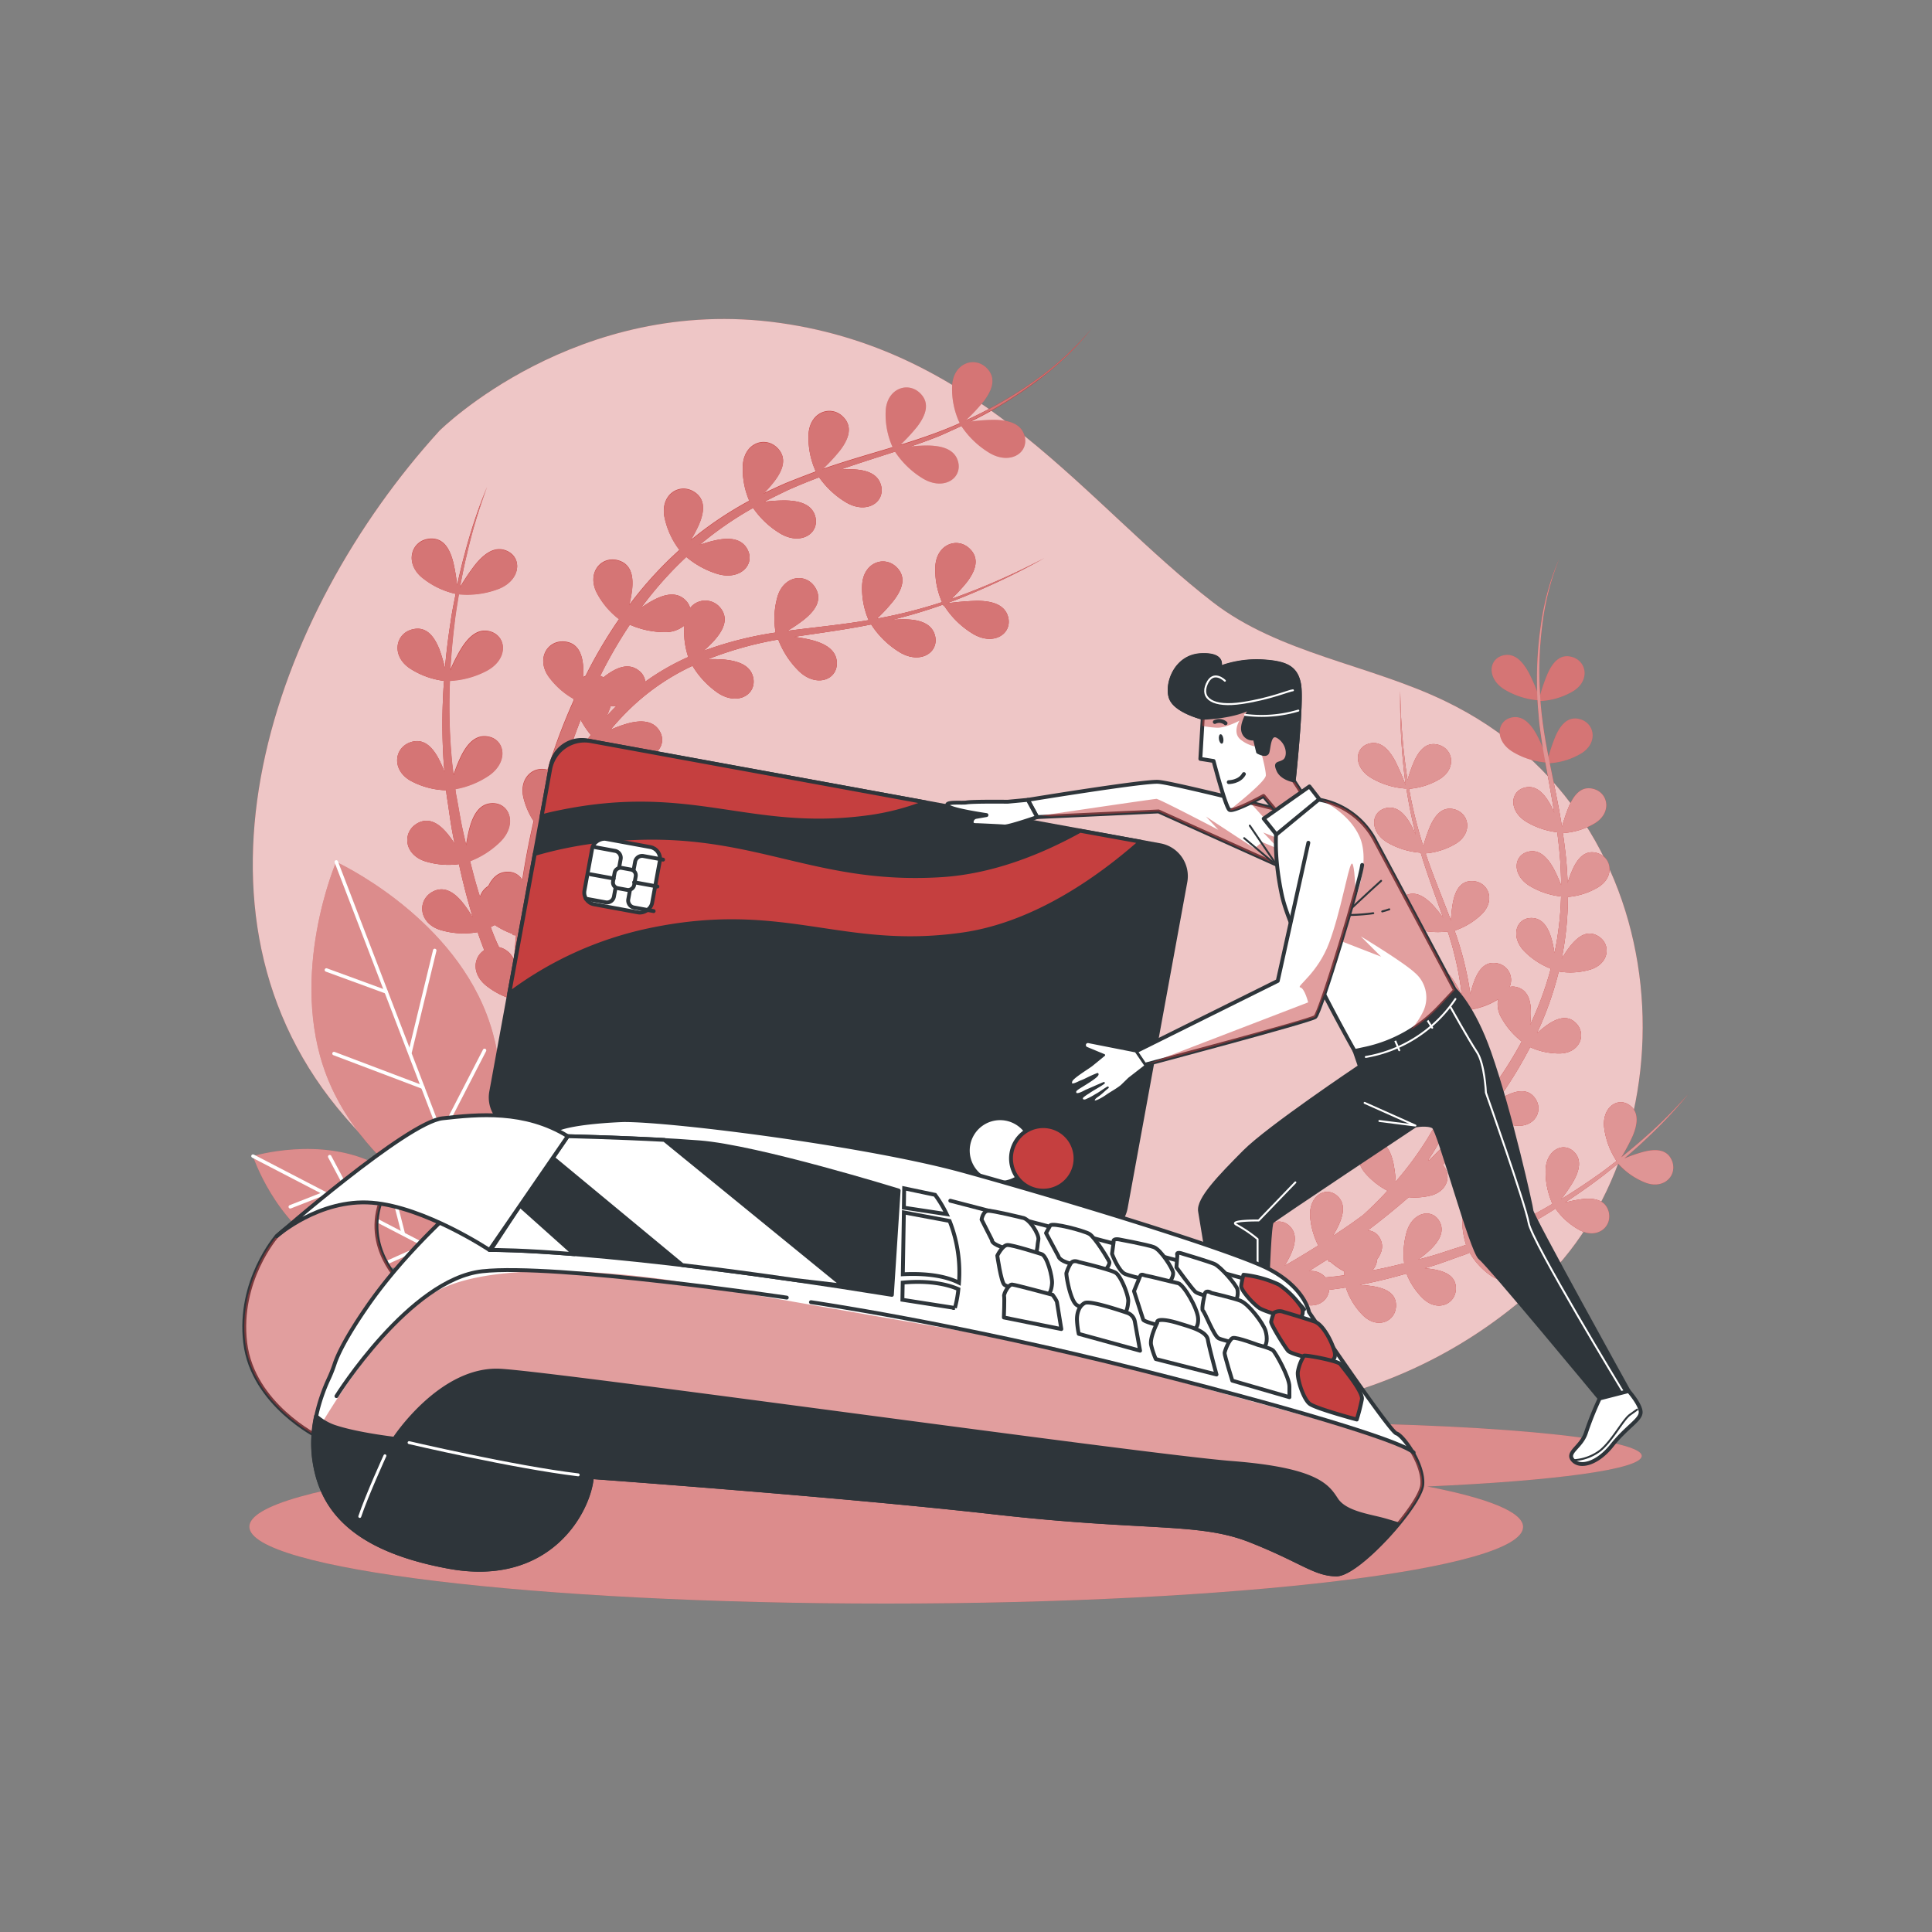 <svg xmlns="http://www.w3.org/2000/svg" viewBox="0 0 500 500"><rect x="0" y="0" width="500" height="500" fill="#808080" stroke="none"/><g id="freepik--background-simple--inject-54"><path d="M89.45,289.24c46.24,53,92.93,59.7,158.56,72.27s113.82,3.87,149.33-28.13c41-37,39.37-121.76-23.36-151.94-19.6-9.46-42.94-12.32-60.11-25.6-32.79-25.36-59.31-64.82-112-72.26s-88.13,27.89-88.13,27.89C70.56,158.85,43.21,236.2,89.45,289.24Z" style="fill:#C53F3F"></path><path d="M89.45,289.24c46.24,53,92.93,59.7,158.56,72.27s113.82,3.87,149.33-28.13c41-37,39.37-121.76-23.36-151.94-19.6-9.46-42.94-12.32-60.11-25.6-32.79-25.36-59.31-64.82-112-72.26s-88.13,27.89-88.13,27.89C70.56,158.85,43.21,236.2,89.45,289.24Z" style="fill:#fff;opacity:0.7;isolation:isolate"></path></g><g id="freepik--Shadow--inject-54"><path d="M424.88,376.79c0-4.77-42.9-8.65-95.82-8.65-47.19,0-86.39,3.08-94.33,7.14h-5.37c-91,0-164.82,8.88-164.82,19.83S138.33,415,229.36,415s164.81-8.88,164.81-19.84c0-3.84-9.08-7.43-24.8-10.46C402.15,383.26,424.88,380.27,424.88,376.79Z" style="fill:#C53F3F"></path><path d="M424.88,376.79c0-4.77-42.9-8.65-95.82-8.65-47.19,0-86.39,3.08-94.33,7.14h-5.37c-91,0-164.82,8.88-164.82,19.83S138.33,415,229.36,415s164.81-8.88,164.81-19.84c0-3.84-9.08-7.43-24.8-10.46C402.15,383.26,424.88,380.27,424.88,376.79Z" style="fill:#fff;opacity:0.4;isolation:isolate"></path></g><g id="freepik--Plants--inject-54"><path d="M84.5,278.34c10,26.13,38.88,39.37,38.88,39.37s12.57-29.14,2.53-55.28S87,223.06,87,223.06,74.46,252.2,84.5,278.34Z" style="fill:#C53F3F"></path><path d="M84.5,278.34c10,26.13,38.88,39.37,38.88,39.37s12.57-29.14,2.53-55.28S87,223.06,87,223.06,74.46,252.2,84.5,278.34Z" style="fill:#fff;opacity:0.4;isolation:isolate"></path><line x1="123.38" y1="317.71" x2="87.03" y2="223.06" style="fill:none;stroke:#fff;stroke-linecap:round;stroke-linejoin:round;stroke-width:0.898px"></line><line x1="99.95" y1="256.7" x2="84.47" y2="251.03" style="fill:none;stroke:#fff;stroke-linecap:round;stroke-linejoin:round;stroke-width:0.898px"></line><line x1="106.14" y1="272.27" x2="112.51" y2="245.97" style="fill:none;stroke:#fff;stroke-linecap:round;stroke-linejoin:round;stroke-width:0.898px"></line><line x1="109.42" y1="281.36" x2="86.44" y2="272.66" style="fill:none;stroke:#fff;stroke-linecap:round;stroke-linejoin:round;stroke-width:0.898px"></line><line x1="114.27" y1="293.43" x2="125.4" y2="271.84" style="fill:none;stroke:#fff;stroke-linecap:round;stroke-linejoin:round;stroke-width:0.898px"></line><line x1="118.3" y1="303.92" x2="101.02" y2="298.52" style="fill:none;stroke:#fff;stroke-linecap:round;stroke-linejoin:round;stroke-width:0.898px"></line><path d="M85.63,324.16c14.41,7.47,32,2.12,32,2.12s-5.76-17.48-20.17-24.95-32-2.13-32-2.13S71.22,316.68,85.63,324.16Z" style="fill:#C53F3F"></path><path d="M85.63,324.16c14.41,7.47,32,2.12,32,2.12s-5.76-17.48-20.17-24.95-32-2.13-32-2.13S71.22,316.68,85.63,324.16Z" style="fill:#fff;opacity:0.4;isolation:isolate"></path><line x1="117.65" y1="326.28" x2="65.47" y2="299.2" style="fill:none;stroke:#fff;stroke-linecap:round;stroke-linejoin:round;stroke-width:0.898px"></line><line x1="84.02" y1="308.83" x2="75.12" y2="312.32" style="fill:none;stroke:#fff;stroke-linecap:round;stroke-linejoin:round;stroke-width:0.898px"></line><line x1="92.69" y1="313.2" x2="85.33" y2="299.34" style="fill:none;stroke:#fff;stroke-linecap:round;stroke-linejoin:round;stroke-width:0.898px"></line><line x1="97.61" y1="315.88" x2="84.29" y2="320.95" style="fill:none;stroke:#fff;stroke-linecap:round;stroke-linejoin:round;stroke-width:0.898px"></line><line x1="104.36" y1="319.25" x2="100.88" y2="305.6" style="fill:none;stroke:#fff;stroke-linecap:round;stroke-linejoin:round;stroke-width:0.898px"></line><line x1="110.14" y1="322.26" x2="100.57" y2="326.56" style="fill:none;stroke:#fff;stroke-linecap:round;stroke-linejoin:round;stroke-width:0.898px"></line><path d="M132.12,287.57c-6.38,14.93.28,32.08.28,32.08s17-7,23.37-22-.27-32.09-.27-32.09S138.51,272.64,132.12,287.57Z" style="fill:#C53F3F"></path><path d="M132.12,287.57c-6.38,14.93.28,32.08.28,32.08s17-7,23.37-22-.27-32.09-.27-32.09S138.51,272.64,132.12,287.57Z" style="fill:#fff;opacity:0.4;isolation:isolate"></path><line x1="132.4" y1="319.65" x2="155.5" y2="265.59" style="fill:none;stroke:#fff;stroke-linecap:round;stroke-linejoin:round;stroke-width:0.898px"></line><line x1="147.29" y1="284.81" x2="143.14" y2="276.2" style="fill:none;stroke:#fff;stroke-linecap:round;stroke-linejoin:round;stroke-width:0.898px"></line><line x1="143.58" y1="293.79" x2="156.85" y2="285.42" style="fill:none;stroke:#fff;stroke-linecap:round;stroke-linejoin:round;stroke-width:0.898px"></line><line x1="141.27" y1="298.89" x2="135.22" y2="285.99" style="fill:none;stroke:#fff;stroke-linecap:round;stroke-linejoin:round;stroke-width:0.898px"></line><line x1="138.41" y1="305.87" x2="151.76" y2="301.39" style="fill:none;stroke:#fff;stroke-linecap:round;stroke-linejoin:round;stroke-width:0.898px"></line><line x1="135.85" y1="311.86" x2="130.84" y2="302.64" style="fill:none;stroke:#fff;stroke-linecap:round;stroke-linejoin:round;stroke-width:0.898px"></line><path d="M241.71,113.39c1.57-.58,3.09-1.3,4.64-2s3.05-1.39,4.56-2.12a107.69,107.69,0,0,0,17.17-10.43A75.86,75.86,0,0,0,282.55,85a75.78,75.78,0,0,1-14.72,13.5,107.67,107.67,0,0,1-17.28,10c-12,5.77-25.1,8.44-37.71,12.88a49,49,0,0,0,4.54-4.9c2.16-2.83,3.41-6,.87-8.57-3.12-3.21-8.61-1.41-9,4.35a21,21,0,0,0,1.88,9.74c-2.65,1-5.28,2-7.88,3.06-1.91.84-3.8,1.7-5.67,2.62a33.52,33.52,0,0,0,2.79-3.16c2.16-2.83,3.41-5.94.87-8.56-3.12-3.22-8.6-1.42-9,4.35a20.6,20.6,0,0,0,1.67,9.26,94.06,94.06,0,0,0-15.17,10.2,38.15,38.15,0,0,0,2.11-4c1.41-3.27,1.87-6.59-1.23-8.52-3.81-2.37-8.7.71-7.69,6.4a20.82,20.82,0,0,0,3.91,8.64,99.2,99.2,0,0,0-13,14.25,33.6,33.6,0,0,0,.71-3.73c.43-3.53-.08-6.85-3.6-7.82-4.32-1.19-8.13,3.14-5.55,8.31a20.54,20.54,0,0,0,5.81,6.89,123.4,123.4,0,0,0-7.62,12.63c-.36.69-.7,1.38-1.05,2.07a4.63,4.63,0,0,0-.58.31v-2c-.12-3.56-1.13-6.76-4.75-7.17-4.46-.51-7.56,4.35-4.21,9.06a20.4,20.4,0,0,0,6.46,5.73,1.18,1.18,0,0,0,0,.41q-2.25,5-4.15,10.18c-.94,2.57-1.81,5.17-2.64,7.79-3.67-1.08-7.45,2.16-6.21,7.28a19.47,19.47,0,0,0,2.62,6q-1.74,7.55-2.92,15.2a4.23,4.23,0,0,0-3.66-2.07c-2.49-.05-4.08,1.49-5.13,3.67a4.84,4.84,0,0,0-2.16,2.8c-1-3.06-1.81-6.17-2.59-9.29a22.92,22.92,0,0,0,7.87-5.1c4.29-4.34,2.5-9.73-1.85-9.83-3.53-.08-5.25,3-6.2,6.66a36.84,36.84,0,0,0-.82,4.16c-.27-1.16-.54-2.32-.8-3.48-.67-2.94-1.11-5.91-1.67-8.86a20,20,0,0,1-.34-2.19,22.76,22.76,0,0,0,8.67-3.52c5-3.46,4.28-9.1,0-10-3.46-.74-5.73,2-7.34,5.38a39.25,39.25,0,0,0-1.79,4.54l-.38-3.15a151.08,151.08,0,0,1-.58-21.27,22.94,22.94,0,0,0,9.64-2.68c5.35-2.94,5.17-8.62,1-10-3.36-1.08-5.9,1.43-7.84,4.62a46.66,46.66,0,0,0-2.69,5.33q.35-6.09,1.09-12.15c.27-2.53.71-5,1.12-7.53A22.85,22.85,0,0,0,129,152.35c5.68-2.22,6.24-7.88,2.31-9.74-3.19-1.51-6,.65-8.38,3.56A59,59,0,0,0,119,152c.57-2.88,1.11-5.77,1.82-8.61a133.85,133.85,0,0,1,5.22-17.4,136,136,0,0,0-5.76,17.26c-.76,2.69-1.36,5.42-2,8.15a45.24,45.24,0,0,0-1-6c-.89-3.45-2.56-6.36-6.19-6-4.46.46-6.45,5.88-2.17,9.76a20.78,20.78,0,0,0,9,4.52c-.48,2.45-1,4.91-1.33,7.39q-.92,5.88-1.44,11.83A42.42,42.42,0,0,0,113.7,168c-1.32-3.3-3.36-6-6.91-5.13-4.36,1-5.63,6.66-.88,10a20.85,20.85,0,0,0,9,3.34,151.05,151.05,0,0,0-.07,21.38l.19,2.15a34.45,34.45,0,0,0-1.43-3.23c-1.64-3.15-3.94-5.6-7.39-4.41-4.24,1.46-4.93,7.19.12,10a20.6,20.6,0,0,0,9.12,2.42c.07.74.15,1.47.28,2.2.48,3,.84,6.07,1.42,9.06.16.86.34,1.71.51,2.57a25.59,25.59,0,0,0-1.6-2.26c-2.2-2.79-4.92-4.77-8.08-3-3.89,2.24-3.5,8,2,9.8a20.48,20.48,0,0,0,8.8.75c.73,3.34,1.53,6.66,2.47,10,.35,1.26.71,2.51,1.09,3.76a34.21,34.21,0,0,0-2.41-3.56c-2.2-2.79-4.92-4.77-8.08-3-3.89,2.23-3.5,8,2,9.8a20.82,20.82,0,0,0,9.76.6q.8,2.34,1.71,4.66c-2.77,1.78-3.3,6,.36,9.07a20,20,0,0,0,6,3.34c.2.28.4.56.62.84l.1.14a320.26,320.26,0,0,0,.76,32.05q.74,10.1,2.06,20.13c.91,6.71,1.94,13.32,3.39,20.07l6.5-1.55c-1.49-6.3-2.67-12.89-3.69-19.41s-1.81-13.13-2.44-19.72c-.81-8.79-1.3-17.6-1.39-26.42h0c.42.23.77.49,1.24.7a6,6,0,0,0,1.7.58l.59-4.42H141l-.35-.14c-.23-.08-.5-.28-.75-.4a11.42,11.42,0,0,1-1.54-1.15l-.57-.51a22.23,22.23,0,0,0,7.91-1.83c5.58-2.48,5.88-8.15,1.87-9.83-3.26-1.36-6,.92-8.21,3.93-.62.86-1.2,1.77-1.75,2.68,0-1,0-1.94.09-2.91q.17-4.29.48-8.57a22.54,22.54,0,0,0,8.52-1.86c5.57-2.48,5.88-8.15,1.87-9.83-3.26-1.36-6,.92-8.21,3.93-.64.87-1.23,1.8-1.78,2.73.19-2.07.39-4.14.63-6.2.18-1.53.39-3.06.61-4.58.53-2.1,1.12-4.19,1.75-6.27.36-1.14.73-2.27,1.12-3.4a22.86,22.86,0,0,0,7.49,3.3c5.95,1.35,9.59-3,7.38-6.76-1.79-3.05-5.35-2.85-8.93-1.76a44.1,44.1,0,0,0-4.71,1.83,98,98,0,0,1,6.5-13.84,83.54,83.54,0,0,1,4.91-7.56,22.9,22.9,0,0,0,8,3.65c5.95,1.35,9.59-3,7.38-6.76-1.8-3-5.36-2.85-8.93-1.76a36,36,0,0,0-3.75,1.41,65.73,65.73,0,0,1,6.19-6.52,59.26,59.26,0,0,1,15-10,22.76,22.76,0,0,0,6.4,6.89c5,3.47,10,.77,9.37-3.52-.54-3.5-3.92-4.65-7.64-5a37.64,37.64,0,0,0-4.25-.08h.1a92.08,92.08,0,0,1,18.21-5.1,22.93,22.93,0,0,0,5.36,8.19c4.4,4.22,9.77,2.36,9.81-2,0-3.54-3.13-5.21-6.75-6.11a39.46,39.46,0,0,0-4.32-.77c6.58-1,13.25-1.86,19.83-3.19h.14a22.87,22.87,0,0,0,7.47,7.24c5.26,3.09,10,0,9.07-4.21-.79-3.45-4.25-4.34-8-4.38-1.05,0-2.11.06-3.14.14a134.39,134.39,0,0,0,13.16-3.94l.21.41.11-.12a22.72,22.72,0,0,0,7.51,7.31c5.27,3.09,10,0,9.08-4.21-.8-3.45-4.25-4.34-8-4.38a71.32,71.32,0,0,0-8,.67c1.56-.57,3.12-1.16,4.65-1.79a190.2,190.2,0,0,0,20.66-9.92A181.66,181.66,0,0,1,246.21,155a44.2,44.2,0,0,0,4-4.32c2.16-2.83,3.4-6,.86-8.56-3.12-3.22-8.6-1.42-9,4.35a20.75,20.75,0,0,0,1.72,9.36A128.46,128.46,0,0,1,227.5,160l-.53.1a46.07,46.07,0,0,0,4.29-4.65c2.16-2.83,3.41-5.95.87-8.56-3.13-3.22-8.61-1.42-9,4.35a20.54,20.54,0,0,0,1.67,9.25c-6.6,1.13-13.27,1.78-20,2.64l-1,.13a38.65,38.65,0,0,0,4.39-3c2.76-2.25,4.7-5,2.83-8.13-2.28-3.85-8-3.38-9.76,2.14a20.75,20.75,0,0,0-.53,9.43,93,93,0,0,0-18.44,4.66l-.2.08a35.68,35.68,0,0,0,2.78-2.72c2.36-2.66,3.84-5.68,1.5-8.48a5,5,0,0,0-7-.69,5.24,5.24,0,0,0-.77.79,4.48,4.48,0,0,0-1.1-1.91c-2.44-2.57-5.86-1.59-9.1.27a25.76,25.76,0,0,0-2.46,1.59,94.77,94.77,0,0,1,11.68-13.15,22.84,22.84,0,0,0,8.08,4.4c5.85,1.72,9.76-2.41,7.78-6.28-1.6-3.16-5.17-3.19-8.8-2.32A36.13,36.13,0,0,0,181.1,141a89.73,89.73,0,0,1,13.8-9.55,22.72,22.72,0,0,0,7.08,6.65c5.27,3.09,10,0,9.07-4.21-.79-3.45-4.24-4.34-8-4.37a42.47,42.47,0,0,0-5.29.35c2-1,4-2,6.08-3,2.67-1.19,5.38-2.3,8.15-3.34a22.79,22.79,0,0,0,7,6.51c5.27,3.08,10,0,9.07-4.22-.79-3.44-4.24-4.33-8-4.37a23.13,23.13,0,0,0-2.63.1c4.84-1.68,9.74-3.21,14.63-4.8C235.4,115.69,238.58,114.6,241.71,113.39ZM158,182.77a10.2,10.2,0,0,0,1.54-.08c-.86.84-1.69,1.71-2.5,2.59.24-.55.47-1.1.68-1.66A5.63,5.63,0,0,0,158,182.77Zm-31,57.15,1.06-.53a20.83,20.83,0,0,0,4.67,2.34V242l.84.07q-.3,3.22-.51,6.43a5.51,5.51,0,0,0-3.91-3.39A52.78,52.78,0,0,1,127,239.92Zm20.58-41.84c-.84,1.39-1.63,2.81-2.39,4.24L145,202c.88-3.13,1.86-6.23,2.91-9.31.74-2.15,1.54-4.28,2.37-6.4a22.25,22.25,0,0,0,2.62,3.91,82.65,82.65,0,0,0-5.35,7.88Zm24.36-34.48a7.82,7.82,0,0,0,5.18-1.71,20.81,20.81,0,0,0,1,8.14A62.55,62.55,0,0,0,167,176.41a4.25,4.25,0,0,0-1.7-2.89c-2.8-2.16-6-.66-9,1.67l-.13.12-.19-.12a4.46,4.46,0,0,0-.63-.28c.09-.17.16-.34.25-.5A120.07,120.07,0,0,1,163,161.67a22.68,22.68,0,0,0,8.93,1.93Z" style="fill:#C53F3F"></path><path d="M282.55,85.06a75.78,75.78,0,0,1-14.72,13.5,107.67,107.67,0,0,1-17.28,10l-.68.32a51.57,51.57,0,0,0,4.69-5c2.16-2.82,3.4-5.94.86-8.56-3.12-3.22-8.6-1.42-9,4.35a20.68,20.68,0,0,0,2,9.94,138,138,0,0,1-15.54,5.65,48.71,48.71,0,0,0,4.48-4.83c2.16-2.83,3.4-6,.86-8.57-3.12-3.22-8.6-1.41-9,4.35a20.65,20.65,0,0,0,1.83,9.61c-6.06,1.84-12.19,3.56-18.19,5.67a49,49,0,0,0,4.54-4.9c2.16-2.83,3.41-6,.87-8.57-3.12-3.21-8.61-1.41-9,4.35a21,21,0,0,0,1.88,9.74c-2.65,1-5.28,2-7.88,3.06-1.91.84-3.8,1.7-5.67,2.62a33.52,33.52,0,0,0,2.79-3.16c2.16-2.83,3.41-5.94.87-8.56-3.12-3.22-8.6-1.42-9,4.35a20.6,20.6,0,0,0,1.67,9.26,94.06,94.06,0,0,0-15.17,10.2,38.15,38.15,0,0,0,2.11-4c1.41-3.27,1.87-6.59-1.23-8.52-3.81-2.37-8.7.71-7.69,6.4a20.82,20.82,0,0,0,3.91,8.64,99.2,99.2,0,0,0-13,14.25,33.6,33.6,0,0,0,.71-3.73c.43-3.53-.08-6.85-3.6-7.82-4.32-1.19-8.13,3.14-5.55,8.31a20.54,20.54,0,0,0,5.81,6.89,123.4,123.4,0,0,0-7.62,12.63c-.36.69-.7,1.38-1.05,2.07a4.63,4.63,0,0,0-.58.31v-2c-.12-3.56-1.13-6.76-4.75-7.17-4.46-.51-7.56,4.35-4.21,9.06a20.4,20.4,0,0,0,6.46,5.73,1.18,1.18,0,0,0,.05.41q-2.25,5-4.15,10.18c-.94,2.57-1.81,5.17-2.64,7.79-3.67-1.08-7.45,2.16-6.21,7.28a19.47,19.47,0,0,0,2.62,6q-1.74,7.54-2.92,15.2a4.23,4.23,0,0,0-3.66-2.07c-2.49-.05-4.08,1.49-5.13,3.67a4.84,4.84,0,0,0-2.16,2.8c-1-3.06-1.81-6.17-2.59-9.29a22.92,22.92,0,0,0,7.87-5.1c4.29-4.34,2.5-9.73-1.85-9.83-3.53-.08-5.25,3-6.2,6.66a36.84,36.84,0,0,0-.82,4.16c-.27-1.16-.54-2.32-.8-3.48-.67-2.94-1.11-5.91-1.67-8.86a20,20,0,0,1-.34-2.19,22.76,22.76,0,0,0,8.67-3.52c5-3.46,4.28-9.1,0-10-3.46-.74-5.73,2-7.34,5.38a39.25,39.25,0,0,0-1.79,4.54l-.38-3.15a151.08,151.08,0,0,1-.58-21.27,22.94,22.94,0,0,0,9.64-2.68c5.35-2.94,5.17-8.62,1-10-3.36-1.08-5.9,1.43-7.84,4.62a46.66,46.66,0,0,0-2.69,5.33q.34-6.09,1.09-12.15c.27-2.53.71-5,1.12-7.53A22.85,22.85,0,0,0,129,152.45c5.68-2.22,6.24-7.88,2.31-9.74-3.19-1.51-6,.65-8.38,3.56a59,59,0,0,0-3.91,5.85c.57-2.88,1.11-5.77,1.82-8.61a133.85,133.85,0,0,1,5.22-17.4,136,136,0,0,0-5.76,17.26c-.76,2.69-1.36,5.42-2,8.15a45.24,45.24,0,0,0-1-6c-.89-3.45-2.56-6.36-6.19-6-4.46.46-6.45,5.88-2.17,9.76a20.85,20.85,0,0,0,9,4.42c-.48,2.45-1,4.91-1.33,7.39q-.92,5.88-1.44,11.83A42.42,42.42,0,0,0,113.7,168c-1.32-3.3-3.36-6-6.91-5.13-4.36,1-5.63,6.66-.88,10a20.85,20.85,0,0,0,9,3.34,151.05,151.05,0,0,0-.07,21.38l.19,2.15a34.45,34.45,0,0,0-1.43-3.23c-1.64-3.15-3.94-5.6-7.39-4.41-4.24,1.46-4.93,7.19.12,10a20.6,20.6,0,0,0,9.12,2.42c.07.74.15,1.47.28,2.2.48,3,.84,6.07,1.42,9.06.16.86.34,1.71.51,2.57a25.59,25.59,0,0,0-1.6-2.26c-2.2-2.79-4.92-4.77-8.08-3-3.89,2.24-3.5,8,2,9.8a20.48,20.48,0,0,0,8.8.75c.73,3.34,1.53,6.66,2.47,10,.35,1.26.71,2.51,1.09,3.76a34.21,34.21,0,0,0-2.41-3.56c-2.2-2.79-4.92-4.77-8.08-3-3.89,2.23-3.5,8,2,9.8a20.82,20.82,0,0,0,9.76.6q.8,2.34,1.71,4.66c-2.77,1.78-3.3,6,.36,9.07a20,20,0,0,0,6,3.34c.2.28.4.56.62.84l.1.14a320.26,320.26,0,0,0,.76,32.05q.74,10.1,2.06,20.13c.91,6.71,1.94,13.32,3.39,20.07l6.5-1.55c-1.49-6.3-2.67-12.89-3.69-19.41s-1.81-13.13-2.44-19.72c-.81-8.79-1.3-17.6-1.39-26.42h0c.42.23.77.49,1.24.7a6,6,0,0,0,1.7.58l.59-4.42H141l-.35-.14c-.23-.08-.5-.28-.75-.4a11.42,11.42,0,0,1-1.54-1.15l-.57-.51a22.23,22.23,0,0,0,7.91-1.83c5.58-2.48,5.88-8.15,1.87-9.83-3.26-1.36-6,.92-8.21,3.93-.62.86-1.2,1.77-1.75,2.68,0-1,0-1.94.09-2.91q.17-4.29.48-8.57a22.54,22.54,0,0,0,8.52-1.86c5.57-2.48,5.88-8.15,1.87-9.83-3.26-1.36-6,.92-8.21,3.93-.64.87-1.23,1.8-1.78,2.73.19-2.07.39-4.14.63-6.2.18-1.53.39-3.06.61-4.58.53-2.1,1.12-4.19,1.75-6.27.36-1.14.73-2.27,1.12-3.4a22.86,22.86,0,0,0,7.49,3.3c5.95,1.35,9.59-3,7.38-6.76-1.79-3.05-5.35-2.85-8.93-1.76a44.1,44.1,0,0,0-4.71,1.83,98,98,0,0,1,6.5-13.84,83.54,83.54,0,0,1,4.91-7.56,22.9,22.9,0,0,0,8,3.65c5.95,1.35,9.59-3,7.38-6.76-1.8-3-5.36-2.85-8.93-1.76a36,36,0,0,0-3.75,1.41,65.73,65.73,0,0,1,6.19-6.52,59.26,59.26,0,0,1,15-10,22.76,22.76,0,0,0,6.4,6.89c5,3.47,10,.77,9.37-3.52-.54-3.5-3.92-4.65-7.64-5a37.64,37.64,0,0,0-4.25-.08h.1a92.08,92.08,0,0,1,18.21-5.1,22.93,22.93,0,0,0,5.36,8.19c4.4,4.22,9.77,2.36,9.81-2,0-3.54-3.13-5.21-6.75-6.11a39.46,39.46,0,0,0-4.32-.77c6.58-1,13.25-1.86,19.83-3.19h.14a22.87,22.87,0,0,0,7.47,7.24c5.26,3.09,10,0,9.07-4.21-.79-3.45-4.25-4.34-8-4.38-1.05,0-2.11.06-3.14.14a134.39,134.39,0,0,0,13.16-3.94l.21.41.11-.12a22.72,22.72,0,0,0,7.51,7.31c5.27,3.09,10,0,9.08-4.21-.8-3.45-4.25-4.34-8-4.38a71.32,71.32,0,0,0-8,.67c1.56-.57,3.12-1.16,4.65-1.79a190.2,190.2,0,0,0,20.66-9.92A181.66,181.66,0,0,1,246.21,155a44.2,44.2,0,0,0,4-4.32c2.16-2.83,3.4-6,.86-8.56-3.12-3.22-8.6-1.42-9,4.35a20.75,20.75,0,0,0,1.72,9.36A128.46,128.46,0,0,1,227.5,160l-.53.1a46.07,46.07,0,0,0,4.29-4.65c2.16-2.83,3.41-5.95.87-8.56-3.13-3.22-8.61-1.42-9,4.35a20.54,20.54,0,0,0,1.67,9.25c-6.6,1.13-13.27,1.78-20,2.64l-1,.13a38.65,38.65,0,0,0,4.39-3c2.76-2.25,4.7-5,2.83-8.13-2.28-3.85-8-3.38-9.76,2.14a20.75,20.75,0,0,0-.53,9.43,93,93,0,0,0-18.44,4.66l-.2.08a35.68,35.68,0,0,0,2.78-2.72c2.36-2.66,3.84-5.68,1.5-8.48a5,5,0,0,0-7-.69,5.24,5.24,0,0,0-.77.79,4.48,4.48,0,0,0-1.1-1.91c-2.44-2.57-5.86-1.59-9.1.27a25.76,25.76,0,0,0-2.46,1.59,94.77,94.77,0,0,1,11.68-13.15,22.84,22.84,0,0,0,8.08,4.4c5.85,1.72,9.76-2.41,7.78-6.28-1.6-3.16-5.17-3.19-8.8-2.32A36.13,36.13,0,0,0,181.1,141a89.73,89.73,0,0,1,13.8-9.55,22.72,22.72,0,0,0,7.08,6.65c5.27,3.09,10,0,9.07-4.21-.79-3.45-4.24-4.34-8-4.37a42.47,42.47,0,0,0-5.29.35c2-1,4-2,6.08-3,2.67-1.19,5.38-2.3,8.15-3.34a22.79,22.79,0,0,0,7,6.51c5.27,3.08,10,0,9.07-4.22-.79-3.44-4.24-4.33-8-4.37a23.13,23.13,0,0,0-2.63.1c4.69-1.63,9.44-3.12,14.19-4.66a22.91,22.91,0,0,0,7.3,7c5.27,3.08,10,0,9.08-4.22-.8-3.44-4.25-4.33-8-4.37a42.71,42.71,0,0,0-4.38.25c2-.67,4-1.37,5.92-2.13,1.57-.58,3.09-1.3,4.64-2,.88-.36,1.75-.76,2.61-1.17a22.94,22.94,0,0,0,7.34,7c5.27,3.08,10.05,0,9.08-4.22-.8-3.45-4.25-4.34-8-4.37a49.62,49.62,0,0,0-6.21.46,108.37,108.37,0,0,0,16.9-10.3A76,76,0,0,0,282.55,85.06ZM133,248.51a5.51,5.51,0,0,0-3.91-3.39c-.76-1.71-1.45-3.45-2.11-5.2l1.06-.53a20.83,20.83,0,0,0,4.67,2.34V242l.84.07C133.32,244.23,133.13,246.37,133,248.51Zm14.56-50.43c-.84,1.39-1.63,2.81-2.39,4.24L145,202c.88-3.13,1.86-6.23,2.91-9.31.74-2.15,1.54-4.28,2.37-6.4a22.25,22.25,0,0,0,2.62,3.91,82.65,82.65,0,0,0-5.35,7.88Zm9.51-12.8c.24-.55.47-1.1.68-1.66.1-.28.19-.57.28-.85a10.2,10.2,0,0,0,1.54-.08c-.87.84-1.7,1.71-2.51,2.59Zm14.85-21.68a7.82,7.82,0,0,0,5.18-1.71,20.81,20.81,0,0,0,1,8.14,62.38,62.38,0,0,0-11.1,6.38,4.25,4.25,0,0,0-1.7-2.89c-2.8-2.16-6-.66-9,1.67l-.13.12-.19-.12a4.46,4.46,0,0,0-.63-.28c.09-.17.16-.34.25-.5A120.07,120.07,0,0,1,163,161.67a22.68,22.68,0,0,0,8.93,1.93Z" style="fill:#C53F3F"></path><g style="opacity:0.7"><path d="M282.55,85.06a75.78,75.78,0,0,1-14.72,13.5,107.67,107.67,0,0,1-17.28,10l-.68.32a51.57,51.57,0,0,0,4.69-5c2.16-2.82,3.4-5.94.86-8.56-3.12-3.22-8.6-1.42-9,4.35a20.68,20.68,0,0,0,2,9.94,138,138,0,0,1-15.54,5.65,48.71,48.71,0,0,0,4.48-4.83c2.16-2.83,3.4-6,.86-8.57-3.12-3.22-8.6-1.41-9,4.35a20.65,20.65,0,0,0,1.83,9.61c-6.06,1.84-12.19,3.56-18.19,5.67a49,49,0,0,0,4.54-4.9c2.16-2.83,3.41-6,.87-8.57-3.12-3.21-8.61-1.41-9,4.35a21,21,0,0,0,1.88,9.74c-2.65,1-5.28,2-7.88,3.06-1.91.84-3.8,1.7-5.67,2.62a33.52,33.52,0,0,0,2.79-3.16c2.16-2.83,3.41-5.94.87-8.56-3.12-3.22-8.6-1.42-9,4.35a20.6,20.6,0,0,0,1.67,9.26,94.06,94.06,0,0,0-15.17,10.2,38.15,38.15,0,0,0,2.11-4c1.41-3.27,1.87-6.59-1.23-8.52-3.81-2.37-8.7.71-7.69,6.4a20.82,20.82,0,0,0,3.91,8.64,99.2,99.2,0,0,0-13,14.25,33.6,33.6,0,0,0,.71-3.73c.43-3.53-.08-6.85-3.6-7.82-4.32-1.19-8.13,3.14-5.55,8.31a20.54,20.54,0,0,0,5.81,6.89,123.4,123.4,0,0,0-7.62,12.63c-.36.69-.7,1.38-1.05,2.07a4.63,4.63,0,0,0-.58.31v-2c-.12-3.56-1.13-6.76-4.75-7.17-4.46-.51-7.56,4.35-4.21,9.06a20.4,20.4,0,0,0,6.46,5.73,1.18,1.18,0,0,0,.05.41q-2.25,5-4.15,10.18c-.94,2.57-1.81,5.17-2.64,7.79-3.67-1.08-7.45,2.16-6.21,7.28a19.47,19.47,0,0,0,2.62,6q-1.74,7.54-2.92,15.2a4.23,4.23,0,0,0-3.66-2.07c-2.49-.05-4.08,1.49-5.13,3.67a4.84,4.84,0,0,0-2.16,2.8c-1-3.06-1.81-6.17-2.59-9.29a22.92,22.92,0,0,0,7.87-5.1c4.29-4.34,2.5-9.73-1.85-9.83-3.53-.08-5.25,3-6.2,6.66a36.84,36.84,0,0,0-.82,4.16c-.27-1.16-.54-2.32-.8-3.48-.67-2.94-1.11-5.91-1.67-8.86a20,20,0,0,1-.34-2.19,22.76,22.76,0,0,0,8.67-3.52c5-3.46,4.28-9.1,0-10-3.46-.74-5.73,2-7.34,5.38a39.25,39.25,0,0,0-1.79,4.54l-.38-3.15a151.08,151.08,0,0,1-.58-21.27,22.94,22.94,0,0,0,9.64-2.68c5.35-2.94,5.17-8.62,1-10-3.36-1.08-5.9,1.43-7.84,4.62a46.66,46.66,0,0,0-2.69,5.33q.34-6.09,1.09-12.15c.27-2.53.71-5,1.12-7.53A22.85,22.85,0,0,0,129,152.45c5.68-2.22,6.24-7.88,2.31-9.74-3.19-1.51-6,.65-8.38,3.56a59,59,0,0,0-3.91,5.85c.57-2.88,1.11-5.77,1.82-8.61a133.85,133.85,0,0,1,5.22-17.4,136,136,0,0,0-5.76,17.26c-.76,2.69-1.36,5.42-2,8.15a45.24,45.24,0,0,0-1-6c-.89-3.45-2.56-6.36-6.19-6-4.46.46-6.45,5.88-2.17,9.76a20.85,20.85,0,0,0,9,4.42c-.48,2.45-1,4.91-1.33,7.39q-.92,5.88-1.44,11.83A42.42,42.42,0,0,0,113.7,168c-1.32-3.3-3.36-6-6.91-5.13-4.36,1-5.63,6.66-.88,10a20.85,20.85,0,0,0,9,3.34,151.05,151.05,0,0,0-.07,21.38l.19,2.15a34.45,34.45,0,0,0-1.43-3.23c-1.64-3.15-3.94-5.6-7.39-4.41-4.24,1.46-4.93,7.19.12,10a20.6,20.6,0,0,0,9.12,2.42c.07.74.15,1.47.28,2.2.48,3,.84,6.07,1.42,9.06.16.86.34,1.71.51,2.57a25.59,25.59,0,0,0-1.6-2.26c-2.2-2.79-4.92-4.77-8.08-3-3.89,2.24-3.5,8,2,9.8a20.48,20.48,0,0,0,8.8.75c.73,3.34,1.53,6.66,2.47,10,.35,1.26.71,2.51,1.09,3.76a34.21,34.21,0,0,0-2.41-3.56c-2.2-2.79-4.92-4.77-8.08-3-3.89,2.23-3.5,8,2,9.8a20.82,20.82,0,0,0,9.76.6q.8,2.34,1.71,4.66c-2.77,1.78-3.3,6,.36,9.07a20,20,0,0,0,6,3.34c.2.28.4.56.62.84l.1.14a320.26,320.26,0,0,0,.76,32.05q.74,10.1,2.06,20.13c.91,6.71,1.94,13.32,3.39,20.07l6.5-1.55c-1.49-6.3-2.67-12.89-3.69-19.41s-1.81-13.13-2.44-19.72c-.81-8.79-1.3-17.6-1.39-26.42h0c.42.23.77.49,1.24.7a6,6,0,0,0,1.7.58l.59-4.42H141l-.35-.14c-.23-.08-.5-.28-.75-.4a11.42,11.42,0,0,1-1.54-1.15l-.57-.51a22.23,22.23,0,0,0,7.91-1.83c5.58-2.48,5.88-8.15,1.87-9.83-3.26-1.36-6,.92-8.21,3.93-.62.86-1.2,1.77-1.75,2.68,0-1,0-1.94.09-2.91q.17-4.29.48-8.57a22.54,22.54,0,0,0,8.52-1.86c5.57-2.48,5.88-8.15,1.87-9.83-3.26-1.36-6,.92-8.21,3.93-.64.87-1.23,1.8-1.78,2.73.19-2.07.39-4.14.63-6.2.18-1.53.39-3.06.61-4.58.53-2.1,1.12-4.19,1.75-6.27.36-1.14.73-2.27,1.12-3.4a22.86,22.86,0,0,0,7.49,3.3c5.95,1.35,9.59-3,7.38-6.76-1.79-3.05-5.35-2.85-8.93-1.76a44.1,44.1,0,0,0-4.71,1.83,98,98,0,0,1,6.5-13.84,83.54,83.54,0,0,1,4.91-7.56,22.9,22.9,0,0,0,8,3.65c5.95,1.35,9.59-3,7.38-6.76-1.8-3-5.36-2.85-8.93-1.76a36,36,0,0,0-3.75,1.41,65.73,65.73,0,0,1,6.19-6.52,59.26,59.26,0,0,1,15-10,22.76,22.76,0,0,0,6.4,6.89c5,3.47,10,.77,9.37-3.52-.54-3.5-3.92-4.65-7.64-5a37.64,37.64,0,0,0-4.25-.08h.1a92.08,92.08,0,0,1,18.21-5.1,22.93,22.93,0,0,0,5.36,8.19c4.4,4.22,9.77,2.36,9.81-2,0-3.54-3.13-5.21-6.75-6.11a39.46,39.46,0,0,0-4.32-.77c6.58-1,13.25-1.86,19.83-3.19h.14a22.87,22.87,0,0,0,7.47,7.24c5.26,3.09,10,0,9.07-4.21-.79-3.45-4.25-4.34-8-4.38-1.05,0-2.11.06-3.14.14a134.39,134.39,0,0,0,13.16-3.94l.21.41.11-.12a22.72,22.72,0,0,0,7.51,7.31c5.27,3.09,10,0,9.08-4.21-.8-3.45-4.25-4.34-8-4.38a71.32,71.32,0,0,0-8,.67c1.56-.57,3.12-1.16,4.65-1.79a190.2,190.2,0,0,0,20.66-9.92A181.66,181.66,0,0,1,246.21,155a44.2,44.2,0,0,0,4-4.32c2.16-2.83,3.4-6,.86-8.56-3.12-3.22-8.6-1.42-9,4.35a20.75,20.75,0,0,0,1.72,9.36A128.46,128.46,0,0,1,227.5,160l-.53.1a46.07,46.07,0,0,0,4.29-4.65c2.16-2.83,3.41-5.95.87-8.56-3.13-3.22-8.61-1.42-9,4.35a20.54,20.54,0,0,0,1.67,9.25c-6.6,1.13-13.27,1.78-20,2.64l-1,.13a38.65,38.65,0,0,0,4.39-3c2.76-2.25,4.7-5,2.83-8.13-2.28-3.85-8-3.38-9.76,2.14a20.75,20.75,0,0,0-.53,9.43,93,93,0,0,0-18.44,4.66l-.2.08a35.68,35.68,0,0,0,2.78-2.72c2.36-2.66,3.84-5.68,1.5-8.48a5,5,0,0,0-7-.69,5.24,5.24,0,0,0-.77.79,4.48,4.48,0,0,0-1.1-1.91c-2.44-2.57-5.86-1.59-9.1.27a25.76,25.76,0,0,0-2.46,1.59,94.77,94.77,0,0,1,11.68-13.15,22.84,22.84,0,0,0,8.08,4.4c5.85,1.72,9.76-2.41,7.78-6.28-1.6-3.16-5.17-3.19-8.8-2.32A36.13,36.13,0,0,0,181.1,141a89.73,89.73,0,0,1,13.8-9.55,22.72,22.72,0,0,0,7.08,6.65c5.27,3.09,10,0,9.07-4.21-.79-3.45-4.24-4.34-8-4.37a42.47,42.47,0,0,0-5.29.35c2-1,4-2,6.08-3,2.67-1.19,5.38-2.3,8.15-3.34a22.79,22.79,0,0,0,7,6.51c5.27,3.08,10,0,9.07-4.22-.79-3.44-4.24-4.33-8-4.37a23.13,23.13,0,0,0-2.63.1c4.69-1.63,9.44-3.12,14.19-4.66a22.91,22.91,0,0,0,7.3,7c5.27,3.08,10,0,9.08-4.22-.8-3.44-4.25-4.33-8-4.37a42.71,42.71,0,0,0-4.38.25c2-.67,4-1.37,5.92-2.13,1.57-.58,3.09-1.3,4.64-2,.88-.36,1.75-.76,2.61-1.17a22.94,22.94,0,0,0,7.34,7c5.27,3.08,10.05,0,9.08-4.22-.8-3.45-4.25-4.34-8-4.37a49.62,49.62,0,0,0-6.21.46,108.37,108.37,0,0,0,16.9-10.3A76,76,0,0,0,282.55,85.06ZM133,248.51a5.51,5.51,0,0,0-3.91-3.39c-.76-1.71-1.45-3.45-2.11-5.2l1.06-.53a20.83,20.83,0,0,0,4.67,2.34V242l.84.07C133.32,244.23,133.13,246.37,133,248.51Zm14.56-50.43c-.84,1.39-1.63,2.81-2.39,4.24L145,202c.88-3.13,1.86-6.23,2.91-9.31.74-2.15,1.54-4.28,2.37-6.4a22.25,22.25,0,0,0,2.62,3.91,82.65,82.65,0,0,0-5.35,7.88Zm9.51-12.8c.24-.55.47-1.1.68-1.66.1-.28.19-.57.28-.85a10.2,10.2,0,0,0,1.54-.08c-.87.84-1.7,1.71-2.51,2.59Zm14.85-21.68a7.82,7.82,0,0,0,5.18-1.71,20.81,20.81,0,0,0,1,8.14,62.38,62.38,0,0,0-11.1,6.38,4.25,4.25,0,0,0-1.7-2.89c-2.8-2.16-6-.66-9,1.67l-.13.12-.19-.12a4.46,4.46,0,0,0-.63-.28c.09-.17.16-.34.25-.5A120.07,120.07,0,0,1,163,161.67a22.68,22.68,0,0,0,8.93,1.93Z" style="fill:#fff;opacity:0.4"></path></g><path d="M398.49,188.19c-.2-1.46-.28-2.94-.42-4.42s-.19-3-.25-4.43a95.93,95.93,0,0,1,.95-17.68,66.92,66.92,0,0,1,4.73-17,67.08,67.08,0,0,0-4.36,17.06,95,95,0,0,0-.59,17.6c.51,11.72,3.9,23,5.69,34.68a45.93,45.93,0,0,1,1.92-5.58c1.3-2.85,3.2-5.12,6.3-4.24,3.8,1.09,4.68,6.1.37,8.81a18.36,18.36,0,0,1-8.36,2.59c.36,2.46.67,4.92.91,7.4.14,1.83.26,3.66.33,5.5A30.21,30.21,0,0,1,407,225c1.3-2.86,3.21-5.12,6.3-4.24,3.8,1.09,4.68,6.1.37,8.81a18.13,18.13,0,0,1-7.9,2.55,81.92,81.92,0,0,1-1.61,16,32.42,32.42,0,0,1,2.24-3.3c2-2.46,4.35-4.2,7.13-2.59,3.43,2,3.07,7-1.77,8.63a18.3,18.3,0,0,1-8.35.56,86.23,86.23,0,0,1-5.67,16,32.81,32.81,0,0,1,2.6-2.11c2.57-1.8,5.36-2.79,7.58-.46,2.73,2.86.95,7.63-4.15,7.78A18.1,18.1,0,0,1,396,271a110.37,110.37,0,0,1-6.64,11.18c-.39.57-.79,1.12-1.18,1.68a5.42,5.42,0,0,1,0,.57,15.73,15.73,0,0,1,1.58-.86c2.81-1.39,5.72-1.94,7.55.71,2.26,3.25-.23,7.68-5.29,7a18,18,0,0,1-7.14-2.64l-.34.14q-3,3.83-6.18,7.46c-1.61,1.8-3.27,3.56-5,5.3,2.37,2.4,1.42,6.69-3.07,7.86a17.48,17.48,0,0,1-5.72.44q-5.15,4.49-10.6,8.6a3.7,3.7,0,0,1,3.13,2c1.08,1.91.54,3.79-.72,5.52a4.24,4.24,0,0,1-1.27,2.84c2.78-.53,5.54-1.16,8.3-1.86a20.09,20.09,0,0,1,.68-8.23c1.59-5.14,6.53-6,8.41-2.66,1.54,2.71-.18,5.34-2.59,7.59A34.67,34.67,0,0,1,367,326l3-.83c2.56-.7,5-1.6,7.58-2.39.62-.18,1.23-.4,1.84-.64a20,20,0,0,1-.87-8.21c.59-5.35,5.28-7.12,7.76-4.19,2,2.38.83,5.29-1.12,7.95a39.48,39.48,0,0,1-2.78,3.28l2.6-1a134.7,134.7,0,0,0,16.77-8.41A20.26,20.26,0,0,1,400,303c.06-5.37,4.55-7.6,7.31-4.94,2.24,2.16,1.35,5.18-.32,8a41.45,41.45,0,0,1-3,4.31c3.06-1.87,6.07-3.84,9-5.91,1.85-1.26,3.6-2.65,5.38-4a20.12,20.12,0,0,1-3.2-8.55c-.64-5.34,3.52-8.13,6.6-5.85,2.51,1.86,2,5,.73,8a51.19,51.19,0,0,1-2.92,5.47c2-1.64,4-3.26,5.94-5a118.69,118.69,0,0,0,11.34-11.31,120.12,120.12,0,0,1-11,11.67c-1.78,1.71-3.65,3.31-5.51,4.93a40,40,0,0,1,5.11-1.76c3.05-.75,6-.66,7.23,2.31,1.5,3.66-1.89,7.46-6.69,5.75a18.37,18.37,0,0,1-7.23-5c-1.71,1.39-3.41,2.81-5.19,4.11q-4.2,3.15-8.6,6a34.17,34.17,0,0,1,4.46-.89c3.12-.35,6,.13,6.87,3.24,1,3.82-2.83,7.14-7.37,4.83a18.25,18.25,0,0,1-6.37-5.63A133.74,133.74,0,0,1,386,321.78l-1.76.75a27,27,0,0,1,3.11-.24c3.13,0,6,.73,6.51,3.91.62,3.9-3.54,6.83-7.82,4.07a18.16,18.16,0,0,1-5.68-6.08c-.6.25-1.2.5-1.82.7-2.55.88-5.07,1.87-7.64,2.67l-2.2.67c.81.06,1.62.16,2.42.3,3.09.55,5.75,1.83,5.66,5.05-.12,3.95-4.75,6-8.44,2.53A18.09,18.09,0,0,1,364,329.6c-2.9.82-5.82,1.59-8.77,2.23-1.12.25-2.25.49-3.38.72a29.92,29.92,0,0,1,3.77.39c3.09.55,5.76,1.84,5.66,5.05-.11,4-4.75,6.05-8.44,2.53a18.1,18.1,0,0,1-4.53-7.33c-1.44.24-2.88.44-4.34.61-.23,2.89-3.31,5.08-7.19,3.5a17.65,17.65,0,0,1-5.12-3.31,4.65,4.65,0,0,1-.9-.13h-.16c-8.18,4.69-16.62,8.91-25.22,12.76q-8.16,3.63-16.51,6.78c-5.59,2.08-11.16,4-17,5.72l-1.51-5.7c5.51-1.46,11.13-3.29,16.62-5.21s11-4.06,16.35-6.32c7.16-3,14.22-6.32,21.11-9.92h0a10.53,10.53,0,0,1-1.06-.67,5.17,5.17,0,0,1-1.16-1.08l3.19-2.29-.05-.06h0l.08.08.26.21a5.19,5.19,0,0,0,.62.42,10.68,10.68,0,0,0,1.53.72l.63.23a20,20,0,0,1-1.87-6.91c-.39-5.36,3.89-8,6.86-5.55,2.42,2,1.79,5.05.37,8-.41.84-.88,1.67-1.35,2.47l2.22-1.27c2.18-1.28,4.33-2.6,6.46-3.94a20,20,0,0,1-2.1-7.4c-.4-5.36,3.88-8,6.86-5.55,2.42,2,1.78,5.05.36,8-.41.86-.89,1.7-1.37,2.52q2.29-1.51,4.55-3.07c1.11-.78,2.21-1.58,3.31-2.38,1.41-1.29,2.79-2.63,4.14-4,.73-.75,1.46-1.52,2.17-2.29a20,20,0,0,1-5.68-4.45c-3.52-4.06-1.65-8.71,2.18-8.55,3.12.13,4.45,3,5.09,6.21a38.64,38.64,0,0,1,.54,4.42,86.28,86.28,0,0,0,8-10.79,74.13,74.13,0,0,0,3.83-7,20.12,20.12,0,0,1-6.17-4.7c-3.53-4.06-1.65-8.7,2.18-8.54,3.12.13,4.45,3,5.09,6.2.22,1.16.36,2.36.46,3.51a58.74,58.74,0,0,0,2.49-7.53,52,52,0,0,0,1.52-15.81,19.93,19.93,0,0,1-8-2.1c-4.79-2.46-4.78-7.47-1.16-8.75,2.94-1,5.23,1.11,7,3.87a33.88,33.88,0,0,1,1.83,3.28v-.1a80.91,80.91,0,0,0-3.62-16.27,20.16,20.16,0,0,1-8.59-.76c-5.12-1.67-5.9-6.61-2.54-8.45,2.74-1.5,5.35.26,7.56,2.7q1.28,1.44,2.4,3c-1.95-5.53-4.07-11.07-5.78-16.74h0v-.13A20.18,20.18,0,0,1,359,218c-4.59-2.81-4.2-7.81-.5-8.81,3-.82,5.14,1.49,6.72,4.38.44.81.84,1.65,1.2,2.5q-1.5-5.88-2.42-11.87h-.4a.21.21,0,0,1,0-.14,20.09,20.09,0,0,1-8.81-2.79c-4.59-2.81-4.2-7.81-.5-8.81,3-.82,5.14,1.49,6.72,4.38a64.58,64.58,0,0,1,2.82,6.51c-.21-1.45-.39-2.9-.55-4.36a170,170,0,0,1-.89-20.18,163.63,163.63,0,0,0,1.88,23.08A38.12,38.12,0,0,1,366,197c1.3-2.85,3.21-5.12,6.3-4.23,3.8,1.08,4.68,6.09.37,8.8a18.18,18.18,0,0,1-8,2.57,113.27,113.27,0,0,0,3.53,14.4c.05.15.1.3.14.45a42.65,42.65,0,0,1,1.83-5.27c1.3-2.85,3.2-5.12,6.3-4.24,3.8,1.09,4.68,6.1.36,8.81a18.15,18.15,0,0,1-7.89,2.56c1.87,5.59,4.15,11,6.26,16.6.11.27.2.55.31.82a34.6,34.6,0,0,1,.5-4.65c.59-3.09,1.92-5.73,5.13-5.59,3.95.17,6,4.84,2.41,8.48a18.37,18.37,0,0,1-7.11,4.33,83.06,83.06,0,0,1,4.06,16.28v.18a29.64,29.64,0,0,1,1-3.29c1.09-2.94,2.81-5.35,6-4.7a4.38,4.38,0,0,1,3.49,5.12,4.48,4.48,0,0,1-.32,1,4,4,0,0,1,1.95.06c3,.82,3.67,3.89,3.57,7.18a22.25,22.25,0,0,1-.21,2.58,83.89,83.89,0,0,0,5.36-14.56,19.89,19.89,0,0,1-6.78-4.44c-3.78-3.84-2.19-8.59,1.64-8.67,3.12-.07,4.62,2.69,5.46,5.88a28.75,28.75,0,0,1,.64,3.2A80.75,80.75,0,0,0,404,232a20.07,20.07,0,0,1-8.13-2.74c-4.58-2.81-4.19-7.8-.5-8.8,3-.82,5.14,1.49,6.73,4.38a38.78,38.78,0,0,1,1.92,4.26c0-2-.1-4-.21-6-.19-2.58-.45-5.15-.8-7.72a20.13,20.13,0,0,1-8-2.72c-4.58-2.8-4.2-7.8-.5-8.8,3-.82,5.14,1.49,6.73,4.38.37.68.7,1.38,1,2.09-.72-4.46-1.56-8.91-2.36-13.37C399.33,194.05,398.85,191.13,398.49,188.19Zm-19.08,93.94c-.2-.4-.4-.81-.58-1.24-.3,1-.62,2-1,3,.33-.41.66-.83,1-1.21ZM347.92,330v-1a18,18,0,0,1-3.76-2.65l-.2.14-.41-.61q-2.37,1.56-4.78,3.07a4.86,4.86,0,0,1,4.27,1.63C344.65,330.45,346.29,330.26,347.92,330Zm23.95-33.41c-.73,1.23-1.5,2.44-2.3,3.63h.31q3.09-3,6-6.15c1.36-1.46,2.69-3,4-4.5a19.75,19.75,0,0,1-4.13-.41,72.4,72.4,0,0,1-3.88,7.47Zm16.66-33.29a6.89,6.89,0,0,1-.83-4.74,18.51,18.51,0,0,1-6.76,2.59,53.85,53.85,0,0,1-.31,11.35,3.77,3.77,0,0,1,3,.11c2.85,1.28,3,4.41,2.42,7.65v.15l.17.1c.17.12.33.24.48.37.1-.13.2-.26.29-.4a103,103,0,0,0,6.84-11,19.91,19.91,0,0,1-5.3-6.14Z" style="fill:#C53F3F"></path><path d="M403.5,144.65a67.08,67.08,0,0,0-4.36,17.06,95,95,0,0,0-.59,17.6V180a46.4,46.4,0,0,1,2-5.74c1.3-2.85,3.2-5.12,6.29-4.24,3.81,1.09,4.69,6.1.37,8.81a18.34,18.34,0,0,1-8.55,2.6,120.83,120.83,0,0,0,2.08,14.43,44.47,44.47,0,0,1,1.89-5.49c1.3-2.86,3.21-5.12,6.3-4.24,3.8,1.09,4.68,6.1.37,8.81a18.32,18.32,0,0,1-8.23,2.58c1.09,5.48,2.31,10.95,3.16,16.5a45.93,45.93,0,0,1,1.92-5.58c1.3-2.85,3.2-5.12,6.3-4.24,3.8,1.09,4.68,6.1.37,8.81a18.36,18.36,0,0,1-8.36,2.59c.36,2.46.67,4.92.91,7.4.14,1.83.26,3.66.33,5.5A30.82,30.82,0,0,1,407,225c1.3-2.86,3.21-5.12,6.3-4.24,3.8,1.09,4.68,6.1.37,8.81a18.13,18.13,0,0,1-7.9,2.55,81.92,81.92,0,0,1-1.61,16,32.42,32.42,0,0,1,2.24-3.3c2-2.46,4.35-4.2,7.13-2.59,3.43,2,3.07,7-1.77,8.63a18.3,18.3,0,0,1-8.35.56,86.23,86.23,0,0,1-5.67,16,32.81,32.81,0,0,1,2.6-2.11c2.57-1.8,5.36-2.79,7.58-.46,2.73,2.86.95,7.63-4.15,7.78A18.1,18.1,0,0,1,396,271a110.37,110.37,0,0,1-6.64,11.18c-.39.57-.79,1.12-1.18,1.68a5.42,5.42,0,0,1,0,.57,15.73,15.73,0,0,1,1.58-.86c2.81-1.39,5.72-1.94,7.55.71,2.26,3.25-.23,7.68-5.29,7a18,18,0,0,1-7.14-2.64l-.34.14q-3,3.83-6.18,7.46c-1.61,1.8-3.27,3.56-5,5.3,2.37,2.4,1.42,6.69-3.07,7.86a17.48,17.48,0,0,1-5.72.44q-5.15,4.49-10.6,8.6a3.7,3.7,0,0,1,3.13,2c1.08,1.91.54,3.79-.72,5.52a4.24,4.24,0,0,1-1.27,2.84c2.78-.53,5.54-1.16,8.3-1.86a20.09,20.09,0,0,1,.68-8.23c1.59-5.14,6.53-6,8.41-2.66,1.54,2.71-.18,5.34-2.59,7.59A34.67,34.67,0,0,1,367,326l3-.83c2.56-.7,5-1.6,7.58-2.39.62-.18,1.23-.4,1.84-.64a20,20,0,0,1-.87-8.21c.59-5.35,5.28-7.12,7.76-4.19,2,2.38.83,5.29-1.12,7.95a39.48,39.48,0,0,1-2.78,3.28l2.6-1a134.7,134.7,0,0,0,16.77-8.41A20.26,20.26,0,0,1,400,303c.06-5.37,4.55-7.6,7.31-4.94,2.24,2.16,1.35,5.18-.32,8a41.45,41.45,0,0,1-3,4.31c3.06-1.87,6.07-3.84,9-5.91,1.85-1.26,3.6-2.65,5.38-4a20.12,20.12,0,0,1-3.2-8.55c-.64-5.34,3.52-8.13,6.6-5.85,2.51,1.86,2,5,.73,8a51.19,51.19,0,0,1-2.92,5.47c2-1.64,4-3.26,5.94-5a118.69,118.69,0,0,0,11.34-11.31,120.12,120.12,0,0,1-11,11.67c-1.78,1.71-3.65,3.31-5.51,4.93a40,40,0,0,1,5.11-1.76c3.05-.75,6-.66,7.23,2.31,1.5,3.66-1.89,7.46-6.69,5.75a18.37,18.37,0,0,1-7.23-5c-1.71,1.39-3.41,2.81-5.19,4.11q-4.2,3.15-8.6,6a34.17,34.17,0,0,1,4.46-.89c3.12-.35,6,.13,6.87,3.24,1,3.82-2.83,7.14-7.37,4.83a18.25,18.25,0,0,1-6.37-5.63A133.74,133.74,0,0,1,386,321.78l-1.76.75a27,27,0,0,1,3.11-.24c3.13,0,6,.73,6.51,3.91.62,3.9-3.54,6.83-7.82,4.07a18.16,18.16,0,0,1-5.68-6.08c-.6.25-1.2.5-1.82.7-2.55.88-5.07,1.87-7.64,2.67l-2.2.67c.81.06,1.62.16,2.42.3,3.09.55,5.75,1.83,5.66,5.05-.12,3.95-4.75,6-8.44,2.53A18.09,18.09,0,0,1,364,329.6c-2.9.82-5.82,1.59-8.77,2.23-1.12.25-2.25.49-3.38.72a29.92,29.92,0,0,1,3.77.39c3.09.55,5.76,1.84,5.66,5.05-.11,4-4.75,6.05-8.44,2.53a18.1,18.1,0,0,1-4.53-7.33c-1.44.24-2.88.44-4.34.61-.23,2.89-3.31,5.08-7.19,3.5a17.65,17.65,0,0,1-5.12-3.31,4.65,4.65,0,0,1-.9-.13h-.16c-8.18,4.69-16.62,8.91-25.22,12.76q-8.16,3.63-16.51,6.78c-5.59,2.08-11.16,4-17,5.72l-1.51-5.7c5.51-1.46,11.13-3.29,16.62-5.21s11-4.06,16.35-6.32c7.16-3,14.22-6.32,21.11-9.92h0a10.53,10.53,0,0,1-1.06-.67,5.17,5.17,0,0,1-1.16-1.08l3.19-2.29-.05-.06h0l.08.08.26.21a5.19,5.19,0,0,0,.62.42,10.68,10.68,0,0,0,1.53.72l.63.23a20,20,0,0,1-1.87-6.91c-.39-5.36,3.89-8,6.86-5.55,2.42,2,1.79,5.05.37,8-.41.84-.88,1.67-1.35,2.47l2.22-1.27c2.18-1.28,4.33-2.6,6.46-3.94a20,20,0,0,1-2.1-7.4c-.4-5.36,3.88-8,6.86-5.55,2.42,2,1.78,5.05.36,8-.41.86-.89,1.7-1.37,2.52q2.29-1.51,4.55-3.07c1.11-.78,2.21-1.58,3.31-2.38,1.41-1.29,2.79-2.63,4.14-4,.73-.75,1.46-1.52,2.17-2.29a20,20,0,0,1-5.68-4.45c-3.52-4.06-1.65-8.71,2.18-8.55,3.12.13,4.45,3,5.09,6.21a38.64,38.64,0,0,1,.54,4.42,86.28,86.28,0,0,0,8-10.79,74.13,74.13,0,0,0,3.83-7,20.12,20.12,0,0,1-6.17-4.7c-3.53-4.06-1.65-8.7,2.18-8.54,3.12.13,4.45,3,5.09,6.2.22,1.16.36,2.36.46,3.51a58.74,58.74,0,0,0,2.49-7.53,52,52,0,0,0,1.52-15.81,19.93,19.93,0,0,1-8-2.1c-4.79-2.46-4.78-7.47-1.16-8.75,2.94-1,5.23,1.11,7,3.87a33.88,33.88,0,0,1,1.83,3.28v-.1a80.91,80.91,0,0,0-3.62-16.27,20.16,20.16,0,0,1-8.59-.76c-5.12-1.67-5.9-6.61-2.54-8.45,2.74-1.5,5.35.26,7.56,2.7q1.28,1.44,2.4,3c-1.95-5.53-4.07-11.07-5.78-16.74h0v-.13A20.18,20.18,0,0,1,359,218c-4.59-2.81-4.2-7.81-.5-8.81,3-.82,5.14,1.49,6.72,4.38.44.81.84,1.65,1.2,2.5q-1.5-5.88-2.42-11.87h-.4a.21.21,0,0,1,0-.14,20.09,20.09,0,0,1-8.81-2.79c-4.59-2.81-4.2-7.81-.5-8.81,3-.82,5.14,1.49,6.72,4.38a64.58,64.58,0,0,1,2.82,6.51c-.21-1.45-.39-2.9-.55-4.36a170,170,0,0,1-.89-20.18,163.63,163.63,0,0,0,1.88,23.08A38.12,38.12,0,0,1,366,197c1.3-2.85,3.21-5.12,6.3-4.23,3.8,1.08,4.68,6.09.37,8.8a18.18,18.18,0,0,1-8,2.57,113.27,113.27,0,0,0,3.53,14.4c.05.15.1.3.14.45a42.65,42.65,0,0,1,1.83-5.27c1.3-2.85,3.2-5.12,6.3-4.24,3.8,1.09,4.68,6.1.36,8.81a18.15,18.15,0,0,1-7.89,2.56c1.87,5.59,4.15,11,6.26,16.6.11.27.2.55.31.82a34.6,34.6,0,0,1,.5-4.65c.59-3.09,1.92-5.73,5.13-5.59,3.95.17,6,4.84,2.41,8.48a18.37,18.37,0,0,1-7.11,4.33,83.06,83.06,0,0,1,4.06,16.28v.18a29.64,29.64,0,0,1,1-3.29c1.09-2.94,2.81-5.35,6-4.7a4.38,4.38,0,0,1,3.49,5.12,4.48,4.48,0,0,1-.32,1,4,4,0,0,1,1.95.06c3,.82,3.67,3.89,3.57,7.18a22.25,22.25,0,0,1-.21,2.58,83.89,83.89,0,0,0,5.36-14.56,19.89,19.89,0,0,1-6.78-4.44c-3.78-3.84-2.19-8.59,1.64-8.67,3.12-.07,4.62,2.69,5.46,5.88a28.75,28.75,0,0,1,.64,3.2A80.75,80.75,0,0,0,404,232a20.07,20.07,0,0,1-8.13-2.74c-4.58-2.81-4.19-7.8-.5-8.8,3-.82,5.14,1.49,6.73,4.38a38.78,38.78,0,0,1,1.92,4.26c0-2-.1-4-.21-6-.19-2.58-.45-5.15-.8-7.72a20.13,20.13,0,0,1-8-2.72c-4.58-2.8-4.2-7.8-.5-8.8,3-.82,5.14,1.49,6.73,4.38.37.68.7,1.38,1,2.09-.69-4.33-1.51-8.64-2.29-13a20,20,0,0,1-8.47-2.77c-4.59-2.81-4.2-7.8-.51-8.81,3-.81,5.14,1.5,6.73,4.39a32.75,32.75,0,0,1,1.62,3.51c-.29-1.82-.57-3.65-.8-5.49-.2-1.46-.28-2.94-.42-4.42-.09-.83-.14-1.67-.17-2.51a20.2,20.2,0,0,1-8.54-2.77c-4.59-2.81-4.2-7.81-.5-8.81,3-.82,5.14,1.49,6.72,4.38a43.78,43.78,0,0,1,2.23,5,95.74,95.74,0,0,1,1-17.42A67.18,67.18,0,0,1,403.5,144.65ZM338.74,329a4.86,4.86,0,0,1,4.27,1.63c1.64-.13,3.28-.32,4.91-.54v-1a18,18,0,0,1-3.76-2.65l-.2.14-.41-.61Q341.15,327.44,338.74,329Zm33.13-32.32c-.73,1.23-1.5,2.44-2.3,3.63h.31q3.09-3,6-6.15c1.36-1.46,2.69-3,4-4.5a19.75,19.75,0,0,1-4.13-.41,73,73,0,0,1-3.88,7.38Zm6-12.72c.33-.41.66-.83,1-1.21l.54-.57c-.2-.4-.4-.81-.58-1.24-.3,1-.62,2-1,3Zm10.67-20.57a6.89,6.89,0,0,1-.83-4.74,18.51,18.51,0,0,1-6.76,2.59,53.85,53.85,0,0,1-.31,11.35,3.77,3.77,0,0,1,3,.11c2.85,1.28,3,4.41,2.42,7.65v.15l.17.1c.17.12.33.24.48.37.1-.13.2-.26.29-.4a103,103,0,0,0,6.84-11,20,20,0,0,1-5.31-6.23Z" style="fill:#C53F3F"></path><g style="opacity:0.7"><path d="M398.49,188.19c-.2-1.46-.28-2.94-.42-4.42s-.19-3-.25-4.43a95.93,95.93,0,0,1,.95-17.68,66.92,66.92,0,0,1,4.73-17,67.08,67.08,0,0,0-4.36,17.06,95,95,0,0,0-.59,17.6c.51,11.72,3.9,23,5.69,34.68a45.93,45.93,0,0,1,1.92-5.58c1.3-2.85,3.2-5.12,6.3-4.24,3.8,1.09,4.68,6.1.37,8.81a18.36,18.36,0,0,1-8.36,2.59c.36,2.46.67,4.92.91,7.4.14,1.83.26,3.66.33,5.5A30.21,30.21,0,0,1,407,225c1.3-2.86,3.21-5.12,6.3-4.24,3.8,1.09,4.68,6.1.37,8.81a18.13,18.13,0,0,1-7.9,2.55,81.92,81.92,0,0,1-1.61,16,32.42,32.42,0,0,1,2.24-3.3c2-2.46,4.35-4.2,7.13-2.59,3.43,2,3.07,7-1.77,8.63a18.3,18.3,0,0,1-8.35.56,86.23,86.23,0,0,1-5.67,16,32.81,32.81,0,0,1,2.6-2.11c2.57-1.8,5.36-2.79,7.58-.46,2.73,2.86.95,7.63-4.15,7.78A18.1,18.1,0,0,1,396,271a110.37,110.37,0,0,1-6.64,11.18c-.39.57-.79,1.12-1.18,1.68a5.42,5.42,0,0,1,0,.57,15.73,15.73,0,0,1,1.58-.86c2.81-1.39,5.72-1.94,7.55.71,2.26,3.25-.23,7.68-5.29,7a18,18,0,0,1-7.14-2.64l-.34.14q-3,3.83-6.18,7.46c-1.61,1.8-3.27,3.56-5,5.3,2.37,2.4,1.42,6.69-3.07,7.86a17.48,17.48,0,0,1-5.72.44q-5.15,4.49-10.6,8.6a3.7,3.7,0,0,1,3.13,2c1.08,1.91.54,3.79-.72,5.52a4.24,4.24,0,0,1-1.27,2.84c2.78-.53,5.54-1.16,8.3-1.86a20.09,20.09,0,0,1,.68-8.23c1.59-5.14,6.53-6,8.41-2.66,1.54,2.71-.18,5.34-2.59,7.59A34.67,34.67,0,0,1,367,326l3-.83c2.56-.7,5-1.6,7.58-2.39.62-.18,1.23-.4,1.84-.64a20,20,0,0,1-.87-8.21c.59-5.35,5.28-7.12,7.76-4.19,2,2.38.83,5.29-1.12,7.95a39.48,39.48,0,0,1-2.78,3.28l2.6-1a134.7,134.7,0,0,0,16.77-8.41A20.26,20.26,0,0,1,400,303c.06-5.37,4.55-7.6,7.31-4.94,2.24,2.16,1.35,5.18-.32,8a41.45,41.45,0,0,1-3,4.31c3.06-1.87,6.07-3.84,9-5.91,1.85-1.26,3.6-2.65,5.38-4a20.12,20.12,0,0,1-3.2-8.55c-.64-5.34,3.52-8.13,6.6-5.85,2.51,1.86,2,5,.73,8a51.19,51.19,0,0,1-2.92,5.47c2-1.64,4-3.26,5.94-5a118.69,118.69,0,0,0,11.34-11.31,120.12,120.12,0,0,1-11,11.67c-1.78,1.71-3.65,3.31-5.51,4.93a40,40,0,0,1,5.11-1.76c3.05-.75,6-.66,7.23,2.31,1.5,3.66-1.89,7.46-6.69,5.75a18.37,18.37,0,0,1-7.23-5c-1.71,1.39-3.41,2.81-5.19,4.11q-4.2,3.15-8.6,6a34.17,34.17,0,0,1,4.46-.89c3.12-.35,6,.13,6.87,3.24,1,3.82-2.83,7.14-7.37,4.83a18.25,18.25,0,0,1-6.37-5.63A133.74,133.74,0,0,1,386,321.78l-1.76.75a27,27,0,0,1,3.11-.24c3.13,0,6,.73,6.51,3.91.62,3.9-3.54,6.83-7.82,4.07a18.16,18.16,0,0,1-5.68-6.08c-.6.25-1.2.5-1.82.7-2.55.88-5.07,1.87-7.64,2.67l-2.2.67c.81.06,1.62.16,2.42.3,3.09.55,5.75,1.83,5.66,5.05-.12,3.95-4.75,6-8.44,2.53A18.09,18.09,0,0,1,364,329.6c-2.9.82-5.82,1.59-8.77,2.23-1.12.25-2.25.49-3.38.72a29.92,29.92,0,0,1,3.77.39c3.09.55,5.76,1.84,5.66,5.05-.11,4-4.75,6.05-8.44,2.53a18.1,18.1,0,0,1-4.53-7.33c-1.44.24-2.88.44-4.34.61-.23,2.89-3.31,5.08-7.19,3.5a17.65,17.65,0,0,1-5.12-3.31,4.65,4.65,0,0,1-.9-.13h-.16c-8.18,4.69-16.62,8.91-25.22,12.76q-8.16,3.63-16.51,6.78c-5.59,2.08-11.16,4-17,5.72l-1.51-5.7c5.51-1.46,11.13-3.29,16.62-5.21s11-4.06,16.35-6.32c7.16-3,14.22-6.32,21.11-9.92h0a10.53,10.53,0,0,1-1.06-.67,5.17,5.17,0,0,1-1.16-1.08l3.19-2.29-.05-.06h0l.08.08.26.21a5.19,5.19,0,0,0,.62.42,10.68,10.68,0,0,0,1.53.72l.63.23a20,20,0,0,1-1.87-6.91c-.39-5.36,3.89-8,6.86-5.55,2.42,2,1.79,5.05.37,8-.41.84-.88,1.67-1.35,2.47l2.22-1.27c2.18-1.28,4.33-2.6,6.46-3.94a20,20,0,0,1-2.1-7.4c-.4-5.36,3.88-8,6.86-5.55,2.42,2,1.78,5.05.36,8-.41.86-.89,1.7-1.37,2.52q2.29-1.51,4.55-3.07c1.11-.78,2.21-1.58,3.31-2.38,1.41-1.29,2.79-2.63,4.14-4,.73-.75,1.46-1.52,2.17-2.29a20,20,0,0,1-5.68-4.45c-3.52-4.06-1.65-8.71,2.18-8.55,3.12.13,4.45,3,5.09,6.21a38.64,38.64,0,0,1,.54,4.42,86.28,86.28,0,0,0,8-10.79,74.13,74.13,0,0,0,3.83-7,20.12,20.12,0,0,1-6.17-4.7c-3.53-4.06-1.65-8.7,2.18-8.54,3.12.13,4.45,3,5.09,6.2.22,1.16.36,2.36.46,3.51a58.74,58.74,0,0,0,2.49-7.53,52,52,0,0,0,1.52-15.81,19.93,19.93,0,0,1-8-2.1c-4.79-2.46-4.78-7.47-1.16-8.75,2.94-1,5.23,1.11,7,3.87a33.88,33.88,0,0,1,1.83,3.28v-.1a80.91,80.91,0,0,0-3.62-16.27,20.16,20.16,0,0,1-8.59-.76c-5.12-1.67-5.9-6.61-2.54-8.45,2.74-1.5,5.35.26,7.56,2.7q1.28,1.44,2.4,3c-1.95-5.53-4.07-11.07-5.78-16.74h0v-.13A20.18,20.18,0,0,1,359,218c-4.59-2.81-4.2-7.81-.5-8.81,3-.82,5.14,1.49,6.72,4.38.44.81.84,1.65,1.2,2.5q-1.5-5.88-2.42-11.87h-.4a.21.21,0,0,1,0-.14,20.09,20.09,0,0,1-8.81-2.79c-4.59-2.81-4.2-7.81-.5-8.81,3-.82,5.14,1.49,6.72,4.38a64.58,64.58,0,0,1,2.82,6.51c-.21-1.45-.39-2.9-.55-4.36a170,170,0,0,1-.89-20.18,163.63,163.63,0,0,0,1.88,23.08A38.12,38.12,0,0,1,366,197c1.3-2.85,3.21-5.12,6.3-4.23,3.8,1.08,4.68,6.09.37,8.8a18.18,18.18,0,0,1-8,2.57,113.27,113.27,0,0,0,3.53,14.4c.05.15.1.3.14.45a42.65,42.65,0,0,1,1.83-5.27c1.3-2.85,3.2-5.12,6.3-4.24,3.8,1.09,4.68,6.1.36,8.81a18.15,18.15,0,0,1-7.89,2.56c1.87,5.59,4.15,11,6.26,16.6.11.27.2.55.31.82a34.6,34.6,0,0,1,.5-4.65c.59-3.09,1.92-5.73,5.13-5.59,3.95.17,6,4.84,2.41,8.48a18.37,18.37,0,0,1-7.11,4.33,83.06,83.06,0,0,1,4.06,16.28v.18a29.64,29.64,0,0,1,1-3.29c1.09-2.94,2.81-5.35,6-4.7a4.38,4.38,0,0,1,3.49,5.12,4.48,4.48,0,0,1-.32,1,4,4,0,0,1,1.95.06c3,.82,3.67,3.89,3.57,7.18a22.25,22.25,0,0,1-.21,2.58,83.89,83.89,0,0,0,5.36-14.56,19.89,19.89,0,0,1-6.78-4.44c-3.78-3.84-2.19-8.59,1.64-8.67,3.12-.07,4.62,2.69,5.46,5.88a28.75,28.75,0,0,1,.64,3.2A80.75,80.75,0,0,0,404,232a20.07,20.07,0,0,1-8.13-2.74c-4.58-2.81-4.19-7.8-.5-8.8,3-.82,5.14,1.49,6.73,4.38a38.78,38.78,0,0,1,1.92,4.26c0-2-.1-4-.21-6-.19-2.58-.45-5.15-.8-7.72a20.13,20.13,0,0,1-8-2.72c-4.58-2.8-4.2-7.8-.5-8.8,3-.82,5.14,1.49,6.73,4.38.37.68.7,1.38,1,2.09-.72-4.46-1.56-8.91-2.36-13.37C399.33,194.05,398.85,191.13,398.49,188.19Zm-19.08,93.94c-.2-.4-.4-.81-.58-1.24-.3,1-.62,2-1,3,.33-.41.66-.83,1-1.21ZM347.92,330v-1a18,18,0,0,1-3.76-2.65l-.2.14-.41-.61q-2.37,1.56-4.78,3.07a4.86,4.86,0,0,1,4.27,1.63C344.65,330.45,346.29,330.26,347.92,330Zm23.95-33.41c-.73,1.23-1.5,2.44-2.3,3.63h.31q3.09-3,6-6.15c1.36-1.46,2.69-3,4-4.5a19.75,19.75,0,0,1-4.13-.41,72.4,72.4,0,0,1-3.88,7.47Zm16.66-33.29a6.89,6.89,0,0,1-.83-4.74,18.51,18.51,0,0,1-6.76,2.59,53.85,53.85,0,0,1-.31,11.35,3.77,3.77,0,0,1,3,.11c2.85,1.28,3,4.41,2.42,7.65v.15l.17.1c.17.12.33.24.48.37.1-.13.2-.26.29-.4a103,103,0,0,0,6.84-11,19.91,19.91,0,0,1-5.3-6.14Z" style="fill:#fff;opacity:0.4"></path><path d="M403.5,144.65a67.08,67.08,0,0,0-4.36,17.06,95,95,0,0,0-.59,17.6V180a46.4,46.4,0,0,1,2-5.74c1.3-2.85,3.2-5.12,6.29-4.24,3.81,1.09,4.69,6.1.37,8.81a18.34,18.34,0,0,1-8.55,2.6,120.83,120.83,0,0,0,2.08,14.43,44.47,44.47,0,0,1,1.89-5.49c1.3-2.86,3.21-5.12,6.3-4.24,3.8,1.09,4.68,6.1.37,8.81a18.32,18.32,0,0,1-8.23,2.58c1.09,5.48,2.31,10.95,3.16,16.5a45.93,45.93,0,0,1,1.92-5.58c1.3-2.85,3.2-5.12,6.3-4.24,3.8,1.09,4.68,6.1.37,8.81a18.36,18.36,0,0,1-8.36,2.59c.36,2.46.67,4.92.91,7.4.14,1.83.26,3.66.33,5.5A30.82,30.82,0,0,1,407,225c1.3-2.86,3.21-5.12,6.3-4.24,3.8,1.09,4.68,6.1.37,8.81a18.13,18.13,0,0,1-7.9,2.55,81.92,81.92,0,0,1-1.61,16,32.42,32.42,0,0,1,2.24-3.3c2-2.46,4.35-4.2,7.13-2.59,3.43,2,3.07,7-1.77,8.63a18.3,18.3,0,0,1-8.35.56,86.23,86.23,0,0,1-5.67,16,32.81,32.81,0,0,1,2.6-2.11c2.57-1.8,5.36-2.79,7.58-.46,2.73,2.86.95,7.63-4.15,7.78A18.1,18.1,0,0,1,396,271a110.37,110.37,0,0,1-6.64,11.18c-.39.57-.79,1.12-1.18,1.68a5.42,5.42,0,0,1,0,.57,15.73,15.73,0,0,1,1.58-.86c2.81-1.39,5.72-1.94,7.55.71,2.26,3.25-.23,7.68-5.29,7a18,18,0,0,1-7.14-2.64l-.34.14q-3,3.83-6.18,7.46c-1.61,1.8-3.27,3.56-5,5.3,2.37,2.4,1.42,6.69-3.07,7.86a17.48,17.48,0,0,1-5.72.44q-5.15,4.49-10.6,8.6a3.7,3.7,0,0,1,3.13,2c1.08,1.91.54,3.79-.72,5.52a4.24,4.24,0,0,1-1.27,2.84c2.78-.53,5.54-1.16,8.3-1.86a20.09,20.09,0,0,1,.68-8.23c1.59-5.14,6.53-6,8.41-2.66,1.54,2.71-.18,5.34-2.59,7.59A34.67,34.67,0,0,1,367,326l3-.83c2.56-.7,5-1.6,7.58-2.39.62-.18,1.23-.4,1.84-.64a20,20,0,0,1-.87-8.21c.59-5.35,5.28-7.12,7.76-4.19,2,2.38.83,5.29-1.12,7.95a39.48,39.48,0,0,1-2.78,3.28l2.6-1a134.7,134.7,0,0,0,16.77-8.41A20.26,20.26,0,0,1,400,303c.06-5.37,4.55-7.6,7.31-4.94,2.24,2.16,1.35,5.18-.32,8a41.45,41.45,0,0,1-3,4.31c3.06-1.87,6.07-3.84,9-5.91,1.85-1.26,3.6-2.65,5.38-4a20.12,20.12,0,0,1-3.2-8.55c-.64-5.34,3.52-8.13,6.6-5.85,2.51,1.86,2,5,.73,8a51.19,51.19,0,0,1-2.92,5.47c2-1.64,4-3.26,5.94-5a118.69,118.69,0,0,0,11.34-11.31,120.12,120.12,0,0,1-11,11.67c-1.78,1.71-3.65,3.31-5.51,4.93a40,40,0,0,1,5.11-1.76c3.05-.75,6-.66,7.23,2.31,1.5,3.66-1.89,7.46-6.69,5.75a18.37,18.37,0,0,1-7.23-5c-1.71,1.39-3.41,2.81-5.19,4.11q-4.2,3.15-8.6,6a34.17,34.17,0,0,1,4.46-.89c3.12-.35,6,.13,6.87,3.24,1,3.82-2.83,7.14-7.37,4.83a18.25,18.25,0,0,1-6.37-5.63A133.74,133.74,0,0,1,386,321.78l-1.76.75a27,27,0,0,1,3.11-.24c3.13,0,6,.73,6.51,3.91.62,3.9-3.54,6.83-7.82,4.07a18.16,18.16,0,0,1-5.68-6.08c-.6.25-1.2.5-1.82.7-2.55.88-5.07,1.87-7.64,2.67l-2.2.67c.81.06,1.62.16,2.42.3,3.09.55,5.75,1.83,5.66,5.05-.12,3.95-4.75,6-8.44,2.53A18.09,18.09,0,0,1,364,329.6c-2.9.82-5.82,1.59-8.77,2.23-1.12.25-2.25.49-3.38.72a29.92,29.92,0,0,1,3.77.39c3.09.55,5.76,1.84,5.66,5.05-.11,4-4.75,6.05-8.44,2.53a18.1,18.1,0,0,1-4.53-7.33c-1.44.24-2.88.44-4.34.61-.23,2.89-3.31,5.08-7.19,3.5a17.65,17.65,0,0,1-5.12-3.31,4.65,4.65,0,0,1-.9-.13h-.16c-8.18,4.69-16.62,8.91-25.22,12.76q-8.16,3.63-16.51,6.78c-5.59,2.08-11.16,4-17,5.72l-1.51-5.7c5.51-1.46,11.13-3.29,16.62-5.21s11-4.06,16.35-6.32c7.16-3,14.22-6.32,21.11-9.92h0a10.53,10.53,0,0,1-1.06-.67,5.17,5.17,0,0,1-1.16-1.08l3.19-2.29-.05-.06h0l.08.08.26.21a5.19,5.19,0,0,0,.62.42,10.68,10.68,0,0,0,1.53.72l.63.23a20,20,0,0,1-1.87-6.91c-.39-5.36,3.89-8,6.86-5.55,2.42,2,1.79,5.05.37,8-.41.84-.88,1.67-1.35,2.47l2.22-1.27c2.18-1.28,4.33-2.6,6.46-3.94a20,20,0,0,1-2.1-7.4c-.4-5.36,3.88-8,6.86-5.55,2.42,2,1.78,5.05.36,8-.41.86-.89,1.7-1.37,2.52q2.29-1.51,4.55-3.07c1.11-.78,2.21-1.58,3.31-2.38,1.41-1.29,2.79-2.63,4.14-4,.73-.75,1.46-1.52,2.17-2.29a20,20,0,0,1-5.68-4.45c-3.52-4.06-1.65-8.71,2.18-8.55,3.12.13,4.45,3,5.09,6.21a38.64,38.64,0,0,1,.54,4.42,86.28,86.28,0,0,0,8-10.79,74.13,74.13,0,0,0,3.83-7,20.12,20.12,0,0,1-6.17-4.7c-3.53-4.06-1.65-8.7,2.18-8.54,3.12.13,4.45,3,5.09,6.2.22,1.16.36,2.36.46,3.51a58.74,58.74,0,0,0,2.49-7.53,52,52,0,0,0,1.52-15.81,19.93,19.93,0,0,1-8-2.1c-4.79-2.46-4.78-7.47-1.16-8.75,2.94-1,5.23,1.11,7,3.87a33.88,33.88,0,0,1,1.83,3.28v-.1a80.91,80.91,0,0,0-3.62-16.27,20.16,20.16,0,0,1-8.59-.76c-5.12-1.67-5.9-6.61-2.54-8.45,2.74-1.5,5.35.26,7.56,2.7q1.28,1.44,2.4,3c-1.95-5.53-4.07-11.07-5.78-16.74h0v-.13A20.18,20.18,0,0,1,359,218c-4.59-2.81-4.2-7.81-.5-8.81,3-.82,5.14,1.49,6.72,4.38.44.81.84,1.65,1.2,2.5q-1.5-5.88-2.42-11.87h-.4a.21.21,0,0,1,0-.14,20.09,20.09,0,0,1-8.81-2.79c-4.59-2.81-4.2-7.81-.5-8.81,3-.82,5.14,1.49,6.72,4.38a64.58,64.58,0,0,1,2.82,6.51c-.21-1.45-.39-2.9-.55-4.36a170,170,0,0,1-.89-20.18,163.63,163.63,0,0,0,1.88,23.08A38.12,38.12,0,0,1,366,197c1.3-2.85,3.21-5.12,6.3-4.23,3.8,1.08,4.68,6.09.37,8.8a18.18,18.18,0,0,1-8,2.57,113.27,113.27,0,0,0,3.53,14.4c.05.15.1.3.14.45a42.65,42.65,0,0,1,1.83-5.27c1.3-2.85,3.2-5.12,6.3-4.24,3.8,1.09,4.68,6.1.36,8.81a18.15,18.15,0,0,1-7.89,2.56c1.87,5.59,4.15,11,6.26,16.6.11.27.2.55.31.82a34.6,34.6,0,0,1,.5-4.65c.59-3.09,1.92-5.73,5.13-5.59,3.95.17,6,4.84,2.41,8.48a18.37,18.37,0,0,1-7.11,4.33,83.06,83.06,0,0,1,4.06,16.28v.18a29.64,29.64,0,0,1,1-3.29c1.09-2.94,2.81-5.35,6-4.7a4.38,4.38,0,0,1,3.49,5.12,4.48,4.48,0,0,1-.32,1,4,4,0,0,1,1.95.06c3,.82,3.67,3.89,3.57,7.18a22.25,22.25,0,0,1-.21,2.58,83.89,83.89,0,0,0,5.36-14.56,19.89,19.89,0,0,1-6.78-4.44c-3.78-3.84-2.19-8.59,1.64-8.67,3.12-.07,4.62,2.69,5.46,5.88a28.75,28.75,0,0,1,.64,3.2A80.75,80.75,0,0,0,404,232a20.07,20.07,0,0,1-8.13-2.74c-4.58-2.81-4.19-7.8-.5-8.8,3-.82,5.14,1.49,6.73,4.38a38.78,38.78,0,0,1,1.92,4.26c0-2-.1-4-.21-6-.19-2.58-.45-5.15-.8-7.72a20.13,20.13,0,0,1-8-2.72c-4.58-2.8-4.2-7.8-.5-8.8,3-.82,5.14,1.49,6.73,4.38.37.68.7,1.38,1,2.09-.69-4.33-1.51-8.64-2.29-13a20,20,0,0,1-8.47-2.77c-4.59-2.81-4.2-7.8-.51-8.81,3-.81,5.14,1.5,6.73,4.39a32.75,32.75,0,0,1,1.62,3.51c-.29-1.82-.57-3.65-.8-5.49-.2-1.46-.28-2.94-.42-4.42-.09-.83-.14-1.67-.17-2.51a20.2,20.2,0,0,1-8.54-2.77c-4.59-2.81-4.2-7.81-.5-8.81,3-.82,5.14,1.49,6.72,4.38a43.78,43.78,0,0,1,2.23,5,95.74,95.74,0,0,1,1-17.42A67.18,67.18,0,0,1,403.5,144.65ZM338.74,329a4.86,4.86,0,0,1,4.27,1.63c1.64-.13,3.28-.32,4.91-.54v-1a18,18,0,0,1-3.76-2.65l-.2.14-.41-.61Q341.15,327.44,338.74,329Zm33.13-32.32c-.73,1.23-1.5,2.44-2.3,3.63h.31q3.09-3,6-6.15c1.36-1.46,2.69-3,4-4.5a19.75,19.75,0,0,1-4.13-.41,73,73,0,0,1-3.88,7.38Zm6-12.72c.33-.41.66-.83,1-1.21l.54-.57c-.2-.4-.4-.81-.58-1.24-.3,1-.62,2-1,3Zm10.67-20.57a6.89,6.89,0,0,1-.83-4.74,18.51,18.51,0,0,1-6.76,2.59,53.85,53.85,0,0,1-.31,11.35,3.77,3.77,0,0,1,3,.11c2.85,1.28,3,4.41,2.42,7.65v.15l.17.1c.17.12.33.24.48.37.1-.13.2-.26.29-.4a103,103,0,0,0,6.84-11,20,20,0,0,1-5.31-6.23Z" style="fill:#fff;opacity:0.4"></path></g></g><g id="freepik--credit-card--inject-54"><path d="M281.88,319.12,133.66,292a8.11,8.11,0,0,1-6.53-9.45h0l15.43-84.39a8.13,8.13,0,0,1,9.46-6.53l148.22,27.12a8.13,8.13,0,0,1,6.54,9.45l-15.44,84.39A8.13,8.13,0,0,1,281.88,319.12Z" style="fill:#2e353a;stroke:#2e353a;stroke-linecap:round;stroke-linejoin:round"></path><path d="M279.53,215c-10.56,5.85-23,10.7-35.89,11.51-35.51,2.23-50.59-13.81-90.13-8.69A100,100,0,0,0,138.4,221l-6.62,36.18a91.8,91.8,0,0,1,36.3-16.48c34.91-7.32,49.55,5.63,81.08,1.13,18.71-2.67,35.44-14.66,46-24Z" style="fill:#C53F3F;stroke:#2e353a;stroke-linecap:round;stroke-linejoin:round"></path><path d="M140.17,211.26c1.39-.36,2.8-.71,4.26-1,34.91-7.32,49.55,5.63,81.08,1.12a64,64,0,0,0,14-3.73l-86.6-15.85a9.06,9.06,0,0,0-10.53,7.28Z" style="fill:#C53F3F;stroke:#2e353a;stroke-linecap:round;stroke-linejoin:round"></path><rect x="152.41" y="217.72" width="17.2" height="17.8" rx="3.06" transform="translate(-90.97 344.04) rotate(-79.59)" style="fill:#fff;stroke:#2e353a;stroke-linecap:round;stroke-linejoin:round;stroke-width:0.996px"></rect><rect x="158.91" y="224.68" width="5.35" height="5.54" rx="1.5" transform="translate(-91.23 345.46) rotate(-79.63)" style="fill:#fff;stroke:#2e353a;stroke-linecap:round;stroke-linejoin:round"></rect><path d="M154,219.25l5.15.95a1.83,1.83,0,0,1,1.48,2.12v0l-.39,2.14" style="fill:none;stroke:#2e353a;stroke-linecap:round;stroke-linejoin:round"></path><path d="M171.6,222.47l-5.08-.93a1.84,1.84,0,0,0-2.15,1.47h0l-.39,2.14" style="fill:none;stroke:#2e353a;stroke-linecap:round;stroke-linejoin:round"></path><path d="M151.6,232.58l5.14.94a1.84,1.84,0,0,0,2.15-1.49l.39-2.14" style="fill:none;stroke:#2e353a;stroke-linecap:round;stroke-linejoin:round"></path><path d="M169.16,235.79l-5.08-.93a1.84,1.84,0,0,1-1.48-2.14h0l.39-2.14" style="fill:none;stroke:#2e353a;stroke-linecap:round;stroke-linejoin:round"></path><line x1="152.78" y1="226.26" x2="158.81" y2="227.36" style="fill:none;stroke:#2e353a;stroke-linecap:round;stroke-linejoin:round"></line><line x1="164.11" y1="228.33" x2="170.14" y2="229.43" style="fill:none;stroke:#2e353a;stroke-linecap:round;stroke-linejoin:round"></line><path d="M267.05,299.25a8.36,8.36,0,1,1-6.73-9.72h0A8.36,8.36,0,0,1,267.05,299.25Z" style="fill:#fff;stroke:#2e353a;stroke-linecap:round;stroke-linejoin:round"></path><path d="M278.21,301.3a8.35,8.35,0,1,1-6.71-9.72A8.35,8.35,0,0,1,278.21,301.3Z" style="fill:#C53F3F;stroke:#2e353a;stroke-linecap:round;stroke-linejoin:round"></path></g><g id="freepik--Character--inject-54"><path d="M266,207s29.8-4.89,33.74-4.66S337,211.09,337,211.09a19.61,19.61,0,0,1,.7,6.1c-.18,3.16-3.64,8.23-3.64,8.23L299.83,210l-31.41,1.46Z" style="fill:#fff;stroke:#2e353a;stroke-linecap:round;stroke-linejoin:round"></path><path d="M323.55,207.72l9.07,10-5.7-2.28,4.11,4.33-4.34-1.83-2.05,1.6-12.53-8.21,3.19,3.42s-15.27-8-16-8-29.86,4.33-29.86,4.33l2.57.21L299.83,210,334,225.42s3.46-5.07,3.64-8.23a20.26,20.26,0,0,0-.7-6.1S330.84,209.52,323.55,207.72Z" style="fill:#C53F3F;opacity:0.5;isolation:isolate"></path><path d="M268.42,211.46s-7.36,2.55-8.51,2.44c-.85-.08-4.88-.27-7-.36-.71,0-1.4,0-1.44-.72h0a1.37,1.37,0,0,1,1.13-1.41l2.7-.47s-9.37-1.34-10.08-2.45,3.76-.61,4.9-.81c1.76-.3,10.65-.19,10.65-.19L266,207Z" style="fill:#fff;stroke:#2e353a;stroke-linecap:round;stroke-linejoin:round"></path><path d="M311.27,185.76l-.62,10.64,3.42.54s3.1,11.89,4.09,12.63S327,206,327,206l4.83,5.79,6.46-4.45L334.81,202s2.2-20.2,1.43-24.72-3.46-5.71-9.64-6.07A27.21,27.21,0,0,0,315.48,173s1.93-3.68-4.63-3.37-9,7.4-7.86,10.91S311.27,185.76,311.27,185.76Z" style="fill:#fff;stroke:#2e353a;stroke-linecap:round;stroke-linejoin:round"></path><path d="M334.79,201.93s2.2-20.2,1.43-24.72-3.46-5.71-9.64-6.07a27.21,27.21,0,0,0-11.12,1.77,2.18,2.18,0,0,0-.24-2.38,30,30,0,0,0-4.48,1.12c-2.12.74-4.67,1.58-6.8,2.26a9.17,9.17,0,0,0-1.13,6L305,183a21.14,21.14,0,0,0,6.26,2.81l-.12,2.05a25.75,25.75,0,0,0,3.92.48c2.28,0,5.7-1.82,5.7-1.82s-2,3.19.45,5a8.9,8.9,0,0,0,4.79,1.83s1.6,5.47,1.6,7.29c0,1.42-6.53,6.74-9.39,9,1.17.59,8.76-3.64,8.76-3.64l4.83,5.79,6.46-4.45Z" style="fill:#C53F3F;opacity:0.5;isolation:isolate"></path><path d="M336.22,177.21c-.78-4.52-3.46-5.71-9.64-6.07a27.21,27.21,0,0,0-11.12,1.77s1.93-3.68-4.63-3.37-9,7.4-7.86,10.91,8.3,5.31,8.3,5.31,8.62-.19,12.92-3c0,0-3,4-2.44,6.41a2.46,2.46,0,0,0,2.89,1.92l.11,0,.83,3.49s2,1.15,2.41.14.33-5.83,3-4,2.79,5.33,1.36,6.28-2.42.2-1.51,2.32,4,2.65,4,2.65S337,181.73,336.22,177.21Z" style="fill:#2e353a;stroke:#2e353a;stroke-linecap:round;stroke-linejoin:round"></path><path d="M317,176.18s-3-3-4.68.82,1.65,6.05,9.08,4.95,12.38-3.3,13.21-3.3" style="fill:none;stroke:#fff;stroke-linecap:round;stroke-linejoin:round;stroke-width:0.5px"></path><path d="M322.22,185A33.29,33.29,0,0,0,336,183.9" style="fill:none;stroke:#fff;stroke-linecap:round;stroke-linejoin:round;stroke-width:0.5px"></path><path d="M316.6,191.16c.1.67-.07,1.26-.38,1.3s-.66-.46-.76-1.13.07-1.26.39-1.31S316.5,190.48,316.6,191.16Z" style="fill:#2e353a"></path><path d="M318,202.42s2.8,0,3.92-2.09" style="fill:none;stroke:#2e353a;stroke-linecap:round;stroke-linejoin:round"></path><path d="M314.39,186.85a2.57,2.57,0,0,1,2.78.33" style="fill:none;stroke:#2e353a;stroke-linecap:round;stroke-linejoin:round"></path><path d="M350.58,272l1.37,4s-23.66,15.83-29.9,22.13S310,310.35,310.58,313.52s7.79,48.23,7.79,48.23l9-.65s.58-43.83,1.82-44.93,37.08-24.89,37.08-24.89,3.17-.6,4.68.28,9.89,32.29,12.14,34S414,361.92,414,361.92l7.5-1.92s-25.2-45.45-25.14-46.62c0-.67-5.39-25.18-10.94-41-4.17-11.85-8.86-16.18-8.86-16.18Z" style="fill:#2e353a;stroke:#2e353a;stroke-linecap:round;stroke-linejoin:round"></path><path d="M375.42,260.68s4.71,8.45,6.77,11.54,2.36,10.55,2.36,10.55,10.23,28.86,11.07,33.74,24.26,43.43,24.26,43.43" style="fill:none;stroke:#fff;stroke-linecap:round;stroke-linejoin:round;stroke-width:0.5px"></path><polyline points="353.16 285.42 366.31 291.29 356.98 290.11" style="fill:none;stroke:#fff;stroke-linecap:round;stroke-linejoin:round;stroke-width:0.5px"></polyline><path d="M335.24,306l-9.5,9.86s-8.18-.1-5.65,1.16a32.82,32.82,0,0,1,5.37,3.66v39.05" style="fill:none;stroke:#fff;stroke-linecap:round;stroke-linejoin:round;stroke-width:0.5px"></path><path d="M353.47,273.54a35,35,0,0,0,23.19-15" style="fill:none;stroke:#fff;stroke-linecap:round;stroke-linejoin:round;stroke-width:0.5px"></path><line x1="360.82" y1="268.76" x2="362.13" y2="271.81" style="fill:none;stroke:#fff;stroke-linecap:round;stroke-linejoin:round;stroke-width:0.5px"></line><line x1="368.94" y1="263.28" x2="370.65" y2="265.98" style="fill:none;stroke:#fff;stroke-linecap:round;stroke-linejoin:round;stroke-width:0.5px"></line><path d="M330.48,213.23s-1.19,7,1.28,18.48S350.58,272,350.58,272l2.62-.56a37,37,0,0,0,19.25-10.81l4.11-4.36s-14.84-27.89-20.5-38.4a20.33,20.33,0,0,0-17.76-11.21C335.57,206.48,330.18,211.65,330.48,213.23Z" style="fill:#fff;stroke:#2e353a;stroke-linecap:round;stroke-linejoin:round"></path><g style="opacity:0.5"><path d="M356.06,217.84A20.06,20.06,0,0,0,342,207.09c1.79.88,7.3,3.93,9.76,9.24,3,6.38-.91,15.95-.91,15.95l-.05-1.36c-2,7.31-5.36,18.35-7.75,25.45l3-7.67,1.37-5,10,3.88-5.25-5.25s10.95,6.61,13.91,9.35a8.41,8.41,0,0,1,2.28,10,21,21,0,0,1-3.29,4.89,37.41,37.41,0,0,0,7.33-6l4.11-4.36S361.72,228.35,356.06,217.84Z" style="fill:#C53F3F"></path></g><path d="M348.23,236.49s6.14-5.81,9.2-8.53" style="fill:none;stroke:#2e353a;stroke-linecap:round;stroke-linejoin:round;stroke-width:0.5px"></path><path d="M357.72,235.88c.63-.16,1.24-.34,1.82-.55" style="fill:none;stroke:#2e353a;stroke-linecap:round;stroke-linejoin:round;stroke-width:0.5px"></path><path d="M346.4,236.75a49.23,49.23,0,0,0,9-.41" style="fill:none;stroke:#2e353a;stroke-linecap:round;stroke-linejoin:round;stroke-width:0.5px"></path><polygon points="338.88 203.53 327.04 211.86 330.32 215.96 341.43 206.81 338.88 203.53" style="fill:#fff;stroke:#2e353a;stroke-linecap:round;stroke-linejoin:round"></polygon><path d="M352.53,223.84c-.42,4-10.81,38.34-12.15,39.36s-44.13,12.36-44.13,12.36l-2.32-3.44,36.75-18.26,7.92-35.76" style="fill:#fff;stroke:#2e353a;stroke-linecap:round;stroke-linejoin:round"></path><path d="M350.81,230.92c-.1-2.7-.39-8.35-1.09-7.3-.91,1.37-2.74,12.31-5.7,20.29s-8.66,11.4-7.52,11.62,2.05,3.88,2.05,3.88l-41.35,15.9c2.31-.61,8.62-2.29,15.74-4.22l27.44-7.89,2.68-6.83C345.45,249.27,348.8,238.23,350.81,230.92Z" style="fill:#C53F3F;opacity:0.5;isolation:isolate"></path><path d="M296.45,275.8l-2.52-3.68-12.28-2.42a.77.77,0,0,0-.87.67.13.13,0,0,0,0,.06.76.76,0,0,0,.48.76l4.5,1.87-3.24,2.65c-.93.72-4.94,3.13-5.24,4.05-.59,1.8,1.83.32,2.42.11,1.31-.48,2.14-1.07,4.34-1.93.43.59-4.55,3.37-5.12,3.82-.24.19-.63.42-.64.78-.08,1.38,2.23,0,2.77-.27,1.55-.65,3.08-1.36,4.63-2-1.08.81-2.9,1.72-4,2.53a11.93,11.93,0,0,0-1.44,1c-.56.57-.09,1.2.73.95a16.2,16.2,0,0,0,2.55-1.32c1.25-.67,1.94-1.28,3.18-2-.9.7-1.34,1.22-2.25,1.92-.35.27-1.15.74-1.31,1.17-.58,1.5,2.7-.57,3.07-.84,1.29-.92,2.8-1.68,4-2.66.17-.14,2-1.95,2-1.93Z" style="fill:#fff;stroke:#2e353a;stroke-linecap:round;stroke-linejoin:round;stroke-width:0.5px"></path><line x1="330.11" y1="223.47" x2="323.44" y2="213.67" style="fill:none;stroke:#2e353a;stroke-linecap:round;stroke-linejoin:round;stroke-width:0.5px"></line><line x1="329.42" y1="223.15" x2="321.99" y2="216.91" style="fill:none;stroke:#2e353a;stroke-linecap:round;stroke-linejoin:round;stroke-width:0.5px"></line><path d="M318.37,361.75l-.67.72-4.71,5s-10.6,3.83-10.68,5.31,11.32.66,14.8.36,7.61-3.51,7.61-3.51,4.4.75,5.1-2.67-2.41-5.88-2.41-5.88Z" style="fill:#fff;stroke:#2e353a;stroke-linecap:round;stroke-linejoin:round"></path><path d="M414,361.92a82.08,82.08,0,0,0-3.53,8.78c-1.21,3.88-5.24,5.13-3.38,7.21s6.37.86,10.1-3.86,7.3-6.5,7.41-8.47-3.1-5.58-3.1-5.58Z" style="fill:#fff;stroke:#2e353a;stroke-linecap:round;stroke-linejoin:round"></path><path d="M407,377.91a12.37,12.37,0,0,0,7.22-2.59c3.15-2.63,5.78-7.88,7.62-9.2l1.84-1.31" style="fill:none;stroke:#2e353a;stroke-linecap:round;stroke-linejoin:round;stroke-width:0.5px"></path><path d="M303.42,372.43s10.25-1.05,14.45-1.58,5.51-3.41,6.83-3.68,2.82-.8,4.2-1.31" style="fill:none;stroke:#2e353a;stroke-linecap:round;stroke-linejoin:round;stroke-width:0.5px"></path></g><g id="freepik--Device--inject-54"><path d="M71.6,319.93s-10.07,11.55-8.14,27.57,18.91,24.38,18.91,24.38l20.78-40.69s-10.47-10.33-3.1-23.51C100.05,307.68,82.6,309.85,71.6,319.93Z" style="fill:#fff;stroke:#2e353a;stroke-linecap:round;stroke-linejoin:round"></path><path d="M71.6,319.93s-10.07,11.55-8.14,27.57,18.91,24.38,18.91,24.38l20.78-40.69s-10.47-10.33-3.1-23.51C100.05,307.68,82.6,309.85,71.6,319.93Z" style="fill:#C53F3F;opacity:0.5;isolation:isolate"></path><path d="M161.36,289.88s-13.08.4-17.47,2.52-32.79,22.34-49,45.9c-5.52,8-7.52,12.42-8.25,14.57A35.4,35.4,0,0,1,85,357c-1.81,3.93-4.81,12-3.7,20.4,1.55,11.76,8.42,23.22,34.83,28.09s36.41-14.8,37.06-23.21c0,0,64.16,4.63,104,9.14s53.07,2,66.41,7.27,16.6,8.7,22.24,8.78,21.85-18,22.25-23.3-5-12.73-6.72-13.21-22.6-31.37-22.6-31.37-.94-6.07-10.07-11-54.6-18.7-79.45-25.56S174.06,289.81,161.36,289.88Z" style="fill:#fff;stroke:#2e353a;stroke-linecap:round;stroke-linejoin:round"></path><path d="M365.47,375.83A86.67,86.67,0,0,0,348,369.24l-75.18-20.6-99.13-17.27s-41.22-6.68-59.6,2.23c-13.07,6.34-26.42,27-33,38.47a29.11,29.11,0,0,0,.19,5.36c1.55,11.76,8.42,23.22,34.83,28.09s36.41-14.8,37.06-23.21c0,0,64.16,4.63,104,9.14s53.07,2,66.41,7.27,16.6,8.7,22.24,8.78,21.85-18,22.25-23.3C368.23,381.58,367,378.41,365.47,375.83Z" style="fill:#C53F3F;opacity:0.5;isolation:isolate"></path><path d="M87.07,361.32S106,331.06,124.83,329s78.79,6.82,78.79,6.82" style="fill:none;stroke:#2e353a;stroke-linecap:round;stroke-linejoin:round"></path><path d="M209.87,337s37,5.34,85.37,17.56,68,19,70.61,21.35" style="fill:none;stroke:#2e353a;stroke-linecap:round;stroke-linejoin:round"></path><path d="M245.94,310.75S325,331.26,330,333.31a18.16,18.16,0,0,1,7.49,5.55" style="fill:#fff;stroke:#2e353a;stroke-linecap:round;stroke-linejoin:round"></path><path d="M146.93,294.05,126.67,323.5s28.6-.6,104.15,11.61l1.75-27s-36.49-11.3-51.57-12.47S146.93,294.05,146.93,294.05Z" style="fill:#2e353a;stroke:#2e353a;stroke-linecap:round;stroke-linejoin:round"></path><path d="M127,323.49c1.54,0,8.31,0,21.65,1.09L134.58,312l-.92,1.34Z" style="fill:#fff;stroke:#2e353a;stroke-linecap:round;stroke-linejoin:round"></path><path d="M146.93,294.05l-3.85,5.61,33.51,27.75c8.54,1,18.3,2.28,29.37,3.89q5.88.66,12.24,1.44L171.93,295C159.26,294.32,146.93,294.05,146.93,294.05Z" style="fill:#fff;stroke:#2e353a;stroke-linecap:round;stroke-linejoin:round"></path><path d="M233.92,313.78l-.27,16c3.94-.21,10.09-.07,14.53,2.2a36.12,36.12,0,0,0-2.43-16Z" style="fill:#fff;stroke:#2e353a;stroke-miterlimit:10"></path><path d="M245,314.22a31.24,31.24,0,0,0-3-5l-8-1.68-.08,5Z" style="fill:#fff;stroke:#2e353a;stroke-miterlimit:10"></path><path d="M233.62,331.94l-.08,4.44,13.59,2.12a31.14,31.14,0,0,0,.9-4.87C245.57,332.55,240.93,331.27,233.62,331.94Z" style="fill:#fff;stroke:#2e353a;stroke-miterlimit:10"></path><path d="M264.57,315.15s-7.59-1.88-8.89-1.8-1.65,2.27-1.65,2.27l2.72,5.37s-.44.88,3.52,2.11,7.43,1.5,7.84,1,.34-2,.62-3.27S266.4,315.29,264.57,315.15Z" style="fill:#fff;stroke:#2e353a;stroke-linecap:round;stroke-linejoin:round"></path><path d="M269.55,324.56s-7.55-2.43-8.85-2.35-2.6,2.75-2.6,2.75.95,6.7,1.81,7.51,9.18,2.74,10.46,2.84,1.78-1.52,1.9-3.17S271,325,269.55,324.56Z" style="fill:#fff;stroke:#2e353a;stroke-linecap:round;stroke-linejoin:round"></path><path d="M272.41,335.1s-9.56-2.59-10.47-2.66-2.22,2.41-2.08,3-.06,5.52-.06,5.52l14.87,3-1.12-6.9S273.58,336.66,272.41,335.1Z" style="fill:#fff;stroke:#2e353a;stroke-linecap:round;stroke-linejoin:round"></path><path d="M271.78,317.18l-1.07,1.94,3.22,6s.09,1.12,3.16,1.91,8.69,2,8.69,2,1.61-1.72,1.3-2.48-3.74-6.37-5.15-7.21S272.21,316.29,271.78,317.18Z" style="fill:#fff;stroke:#2e353a;stroke-linecap:round;stroke-linejoin:round"></path><path d="M277.09,327a9.77,9.77,0,0,0-1.11,2.49c-.06.73.95,6.7,2.5,8.11s10.49,2.48,11.77,2.58,1.62-1.9,1.74-3.37-1.88-6.59-3.29-7.44-9.55-2.77-9.55-2.77S277.73,325.93,277.09,327Z" style="fill:#fff;stroke:#2e353a;stroke-linecap:round;stroke-linejoin:round"></path><path d="M292.7,340.3a3,3,0,0,0-.91-.52c-2.06-.7-9.74-3.26-11.07-2.56-1.54.8-2.06,2.78-2,4.44a22.28,22.28,0,0,0,.46,3.54l15.87,4.36L293.69,342a2.87,2.87,0,0,0-1-1.7Z" style="fill:#fff;stroke:#2e353a;stroke-linecap:round;stroke-linejoin:round"></path><path d="M288.21,321.4l-.42,3.1s1.67,4.55,3.46,5.24,10.11,2.63,10.66,2.67,1.8-1.88,1.7-3-3.22-6-5-6.66-9.05-2-9.05-2S287.92,320.46,288.21,321.4Z" style="fill:#fff;stroke:#2e353a;stroke-linecap:round;stroke-linejoin:round"></path><path d="M295.08,330.23l-1.6,3.92s2.08,6.43,2.38,7.37,11.9,3.32,12.47,3,1.91-.78,1.74-3.37-3.74-8.76-5.19-9.06-7.59-1.88-8.14-1.92S295.32,329.51,295.08,330.23Z" style="fill:#fff;stroke:#2e353a;stroke-linecap:round;stroke-linejoin:round"></path><path d="M299.48,342.36s-2,3.9-1.56,5.77a20.73,20.73,0,0,0,1.2,3.59l15.71,4s-1.87-6.78-2.24-9-4.35-3.28-7.59-4.27S299.2,341.23,299.48,342.36Z" style="fill:#fff;stroke:#2e353a;stroke-linecap:round;stroke-linejoin:round"></path><path d="M304.7,324.9l-.24,3.11s3.83,5.27,4.85,6.27,9.38,2.57,10.13,2.44,1.07-1.94.79-3.07-4.33-5.86-5.94-6.54-8.26-2.66-8.26-2.66S304.24,323.75,304.7,324.9Z" style="fill:#fff;stroke:#2e353a;stroke-linecap:round;stroke-linejoin:round"></path><path d="M311.86,334.66s-1.06,4.16-.54,4.56,2.82,6.49,4.05,7.13,10.3,2.65,11.43,2.36,1.29-2.47.7-4.36-4.26-6.78-6.4-7.68c-1.53-.65-7.58-2.06-7.58-2.06S312.3,333.77,311.86,334.66Z" style="fill:#fff;stroke:#2e353a;stroke-linecap:round;stroke-linejoin:round"></path><path d="M325.56,348.07s-5.55-2.09-6.5-1.8-2.1,3.34-2.14,3.89,2,7.15,2,7.15l14.78,4.28v-2.76c0-2.4-3.56-8.75-4.25-9.35S325.56,348.07,325.56,348.07Z" style="fill:#fff;stroke:#2e353a;stroke-linecap:round;stroke-linejoin:round"></path><path d="M321.81,329.91a19.11,19.11,0,0,0-.59,2.9c-.09,1.1,3.13,4.66,4.71,5.71s9.34,3.12,9.88,3.16,2-1.69,1-3.42a22,22,0,0,0-5.82-5.8A28.55,28.55,0,0,0,321.81,329.91Z" style="fill:#C53F3F;stroke:#2e353a;stroke-linecap:round;stroke-linejoin:round"></path><path d="M329.7,339.73a12,12,0,0,0-.73,2.34c-.06.73,3.54,6.54,4.39,7.52s8.81,2.71,9.73,2.78,3-.13,2.24-2.77-3-6.86-5.12-7.58-6.11-1.95-7.91-2.46A2.91,2.91,0,0,0,329.7,339.73Z" style="fill:#C53F3F;stroke:#2e353a;stroke-linecap:round;stroke-linejoin:round"></path><path d="M337.5,350.84a11.21,11.21,0,0,0-1.63,4.29c-.15,2,1.49,6.93,3.05,8.16s12.21,4.08,12.21,4.08a52.18,52.18,0,0,0,1.33-5.24c.33-2-5.06-8.32-5.56-9.09S338.79,350.75,337.5,350.84Z" style="fill:#C53F3F;stroke:#2e353a;stroke-linecap:round;stroke-linejoin:round"></path><path d="M357.8,393.28c-3.8-1-9.73-1.82-11.94-5.16s-4.68-7.77-27.11-9.51-173.78-23-189.22-23.87-27.46,17.61-27.46,17.61-9.43-1.08-15.28-3a13.92,13.92,0,0,1-5-2.88,32.53,32.53,0,0,0-.54,10.91c1.55,11.76,8.42,23.22,34.83,28.09s36.41-14.8,37.06-23.21c0,0,64.16,4.63,104,9.14s53.07,2,66.41,7.27,16.6,8.7,22.24,8.78c3.41.05,10.69-6.57,16-13C360.26,394,358.84,393.55,357.8,393.28Z" style="fill:#2e353a;stroke:#2e353a;stroke-linecap:round;stroke-linejoin:round"></path><path d="M99.62,376.75S94.94,387,93.11,392.46" style="fill:none;stroke:#fff;stroke-linecap:round;stroke-linejoin:round;stroke-width:0.75px"></path><path d="M105.87,373.35s27,6.33,43.77,8.34" style="fill:none;stroke:#fff;stroke-linecap:round;stroke-linejoin:round;stroke-width:0.75px"></path><path d="M126.67,323.5s-16.76-11.17-30.43-12.24-24.64,8.67-24.64,8.67,33.66-29.47,42.91-30.51,21.32-2.23,32.42,4.63Z" style="fill:#fff;stroke:#2e353a;stroke-linecap:round;stroke-linejoin:round"></path></g></svg>